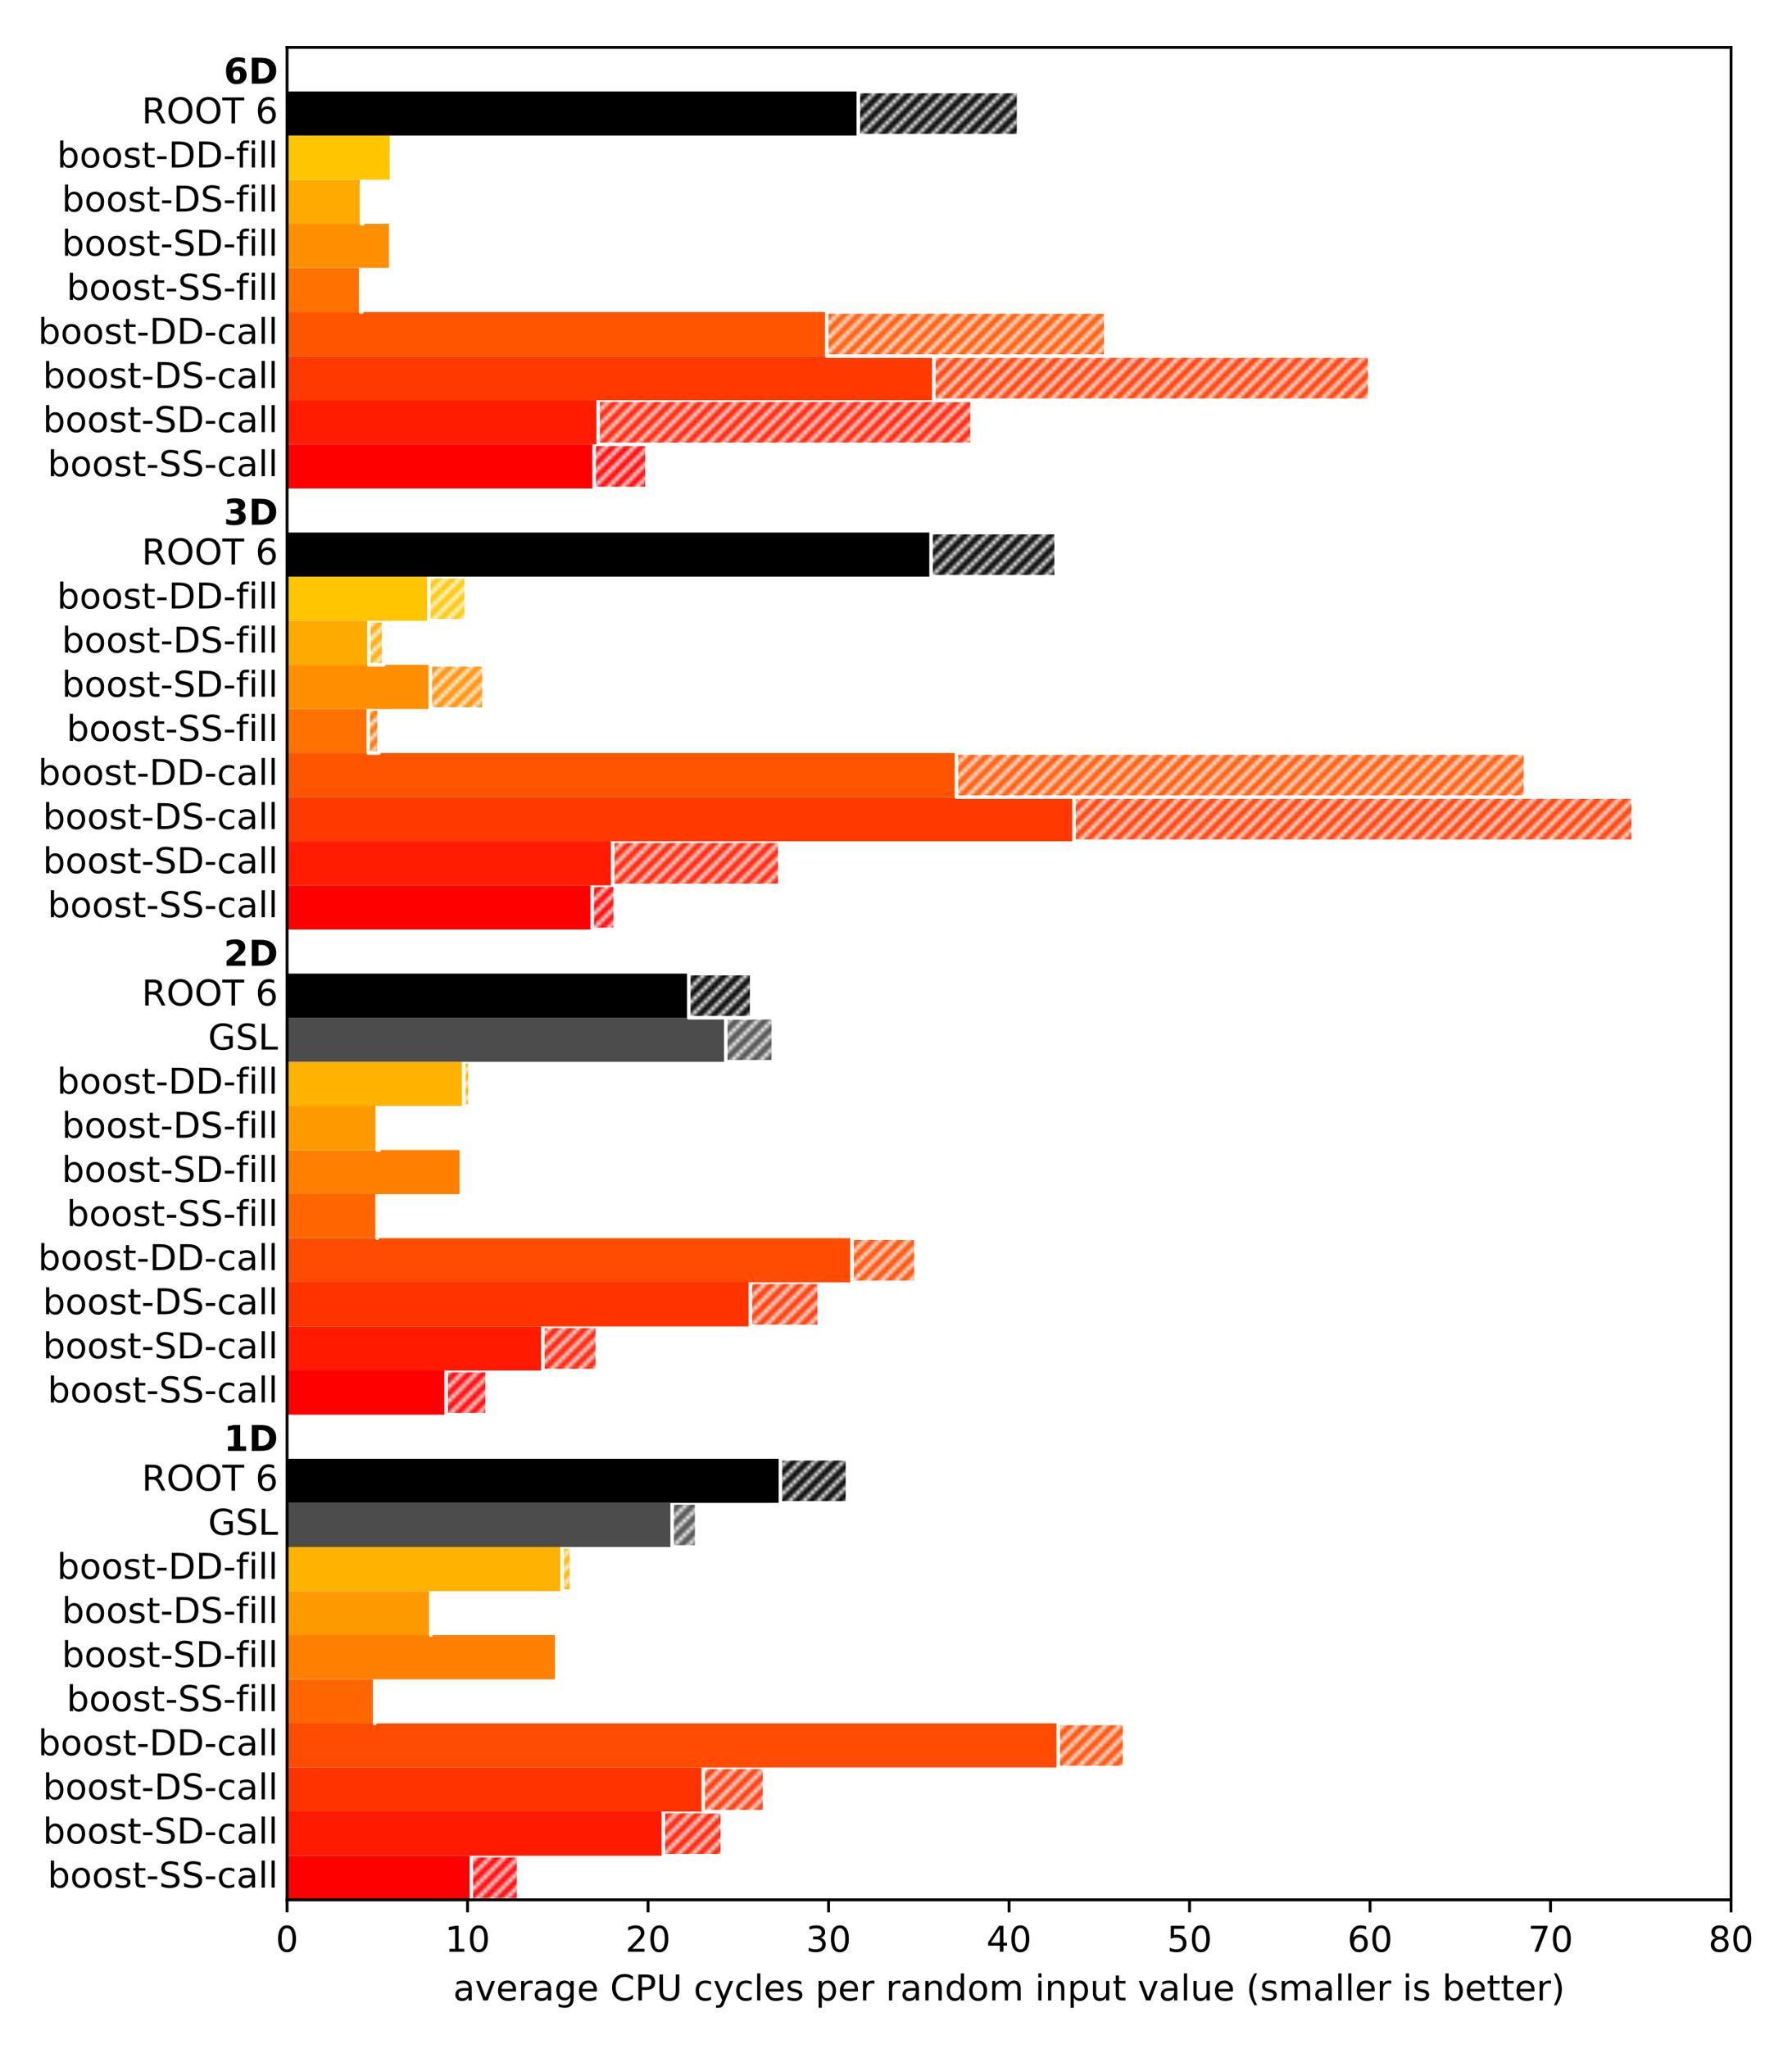 <?xml version="1.0" encoding="utf-8" standalone="no"?>
<!DOCTYPE svg PUBLIC "-//W3C//DTD SVG 1.1//EN"
  "http://www.w3.org/Graphics/SVG/1.1/DTD/svg11.dtd">
<!-- Created with matplotlib (https://matplotlib.org/) -->
<svg height="576pt" version="1.1" viewBox="0 0 504 576" width="504pt" xmlns="http://www.w3.org/2000/svg" xmlns:xlink="http://www.w3.org/1999/xlink">
 <defs>
  <style type="text/css">
*{stroke-linecap:butt;stroke-linejoin:round;}
  </style>
 </defs>
 <g id="figure_1">
  <g id="patch_1">
   <path d="M 0 576 
L 504 576 
L 504 0 
L 0 0 
z
" style="fill:#ffffff;"/>
  </g>
  <g id="axes_1">
   <g id="patch_2">
    <path d="M 80.741 534.04 
L 486.855 534.04 
L 486.855 13.32 
L 80.741 13.32 
z
" style="fill:#ffffff;"/>
   </g>
   <g id="patch_3">
    <path clip-path="url(#pabc28fcca8)" d="M 80.741 521.642 
L 145.825 521.642 
L 145.825 534.04 
L 80.741 534.04 
z
" style="fill:#ff0000;"/>
   </g>
   <g id="patch_4">
    <path clip-path="url(#pabc28fcca8)" d="M 132.564 521.642 
L 145.825 521.642 
L 145.825 534.04 
L 132.564 534.04 
z
" style="fill:url(#heec0181a81);stroke:#ffffff;stroke-linejoin:miter;"/>
   </g>
   <g id="patch_5">
    <path clip-path="url(#pabc28fcca8)" d="M 80.741 509.244 
L 203.144 509.244 
L 203.144 521.642 
L 80.741 521.642 
z
" style="fill:#ff1a00;"/>
   </g>
   <g id="patch_6">
    <path clip-path="url(#pabc28fcca8)" d="M 186.556 509.244 
L 203.144 509.244 
L 203.144 521.642 
L 186.556 521.642 
z
" style="fill:url(#heec0181a81);stroke:#ffffff;stroke-linejoin:miter;"/>
   </g>
   <g id="patch_7">
    <path clip-path="url(#pabc28fcca8)" d="M 80.741 496.846 
L 215.013 496.846 
L 215.013 509.244 
L 80.741 509.244 
z
" style="fill:#ff3300;"/>
   </g>
   <g id="patch_8">
    <path clip-path="url(#pabc28fcca8)" d="M 197.789 496.846 
L 215.013 496.846 
L 215.013 509.244 
L 197.789 509.244 
z
" style="fill:url(#heec0181a81);stroke:#ffffff;stroke-linejoin:miter;"/>
   </g>
   <g id="patch_9">
    <path clip-path="url(#pabc28fcca8)" d="M 80.741 484.448 
L 316.282 484.448 
L 316.282 496.846 
L 80.741 496.846 
z
" style="fill:#ff4c00;"/>
   </g>
   <g id="patch_10">
    <path clip-path="url(#pabc28fcca8)" d="M 297.637 484.448 
L 316.282 484.448 
L 316.282 496.846 
L 297.637 496.846 
z
" style="fill:url(#heec0181a81);stroke:#ffffff;stroke-linejoin:miter;"/>
   </g>
   <g id="patch_11">
    <path clip-path="url(#pabc28fcca8)" d="M 80.741 472.05 
L 105.443 472.05 
L 105.443 484.448 
L 80.741 484.448 
z
" style="fill:#ff6600;"/>
   </g>
   <g id="patch_12">
    <path clip-path="url(#pabc28fcca8)" d="M 105.361 472.05 
L 105.443 472.05 
L 105.443 484.448 
L 105.361 484.448 
z
" style="fill:url(#heec0181a81);stroke:#ffffff;stroke-linejoin:miter;"/>
   </g>
   <g id="patch_13">
    <path clip-path="url(#pabc28fcca8)" d="M 80.741 459.651 
L 156.653 459.651 
L 156.653 472.05 
L 80.741 472.05 
z
" style="fill:#ff8000;"/>
   </g>
   <g id="patch_14">
    <path clip-path="url(#pabc28fcca8)" d="M 156.561 459.651 
L 156.653 459.651 
L 156.653 472.05 
L 156.561 472.05 
z
" style="fill:url(#heec0181a81);stroke:#ffffff;stroke-linejoin:miter;"/>
   </g>
   <g id="patch_15">
    <path clip-path="url(#pabc28fcca8)" d="M 80.741 447.253 
L 121.198 447.253 
L 121.198 459.651 
L 80.741 459.651 
z
" style="fill:#ff9900;"/>
   </g>
   <g id="patch_16">
    <path clip-path="url(#pabc28fcca8)" d="M 121.156 447.253 
L 121.198 447.253 
L 121.198 459.651 
L 121.156 459.651 
z
" style="fill:url(#heec0181a81);stroke:#ffffff;stroke-linejoin:miter;"/>
   </g>
   <g id="patch_17">
    <path clip-path="url(#pabc28fcca8)" d="M 80.741 434.855 
L 160.721 434.855 
L 160.721 447.253 
L 80.741 447.253 
z
" style="fill:#ffb200;"/>
   </g>
   <g id="patch_18">
    <path clip-path="url(#pabc28fcca8)" d="M 158.09 434.855 
L 160.721 434.855 
L 160.721 447.253 
L 158.09 447.253 
z
" style="fill:url(#heec0181a81);stroke:#ffffff;stroke-linejoin:miter;"/>
   </g>
   <g id="patch_19">
    <path clip-path="url(#pabc28fcca8)" d="M 80.741 422.457 
L 195.934 422.457 
L 195.934 434.855 
L 80.741 434.855 
z
" style="fill:#4c4c4c;"/>
   </g>
   <g id="patch_20">
    <path clip-path="url(#pabc28fcca8)" d="M 189.046 422.457 
L 195.934 422.457 
L 195.934 434.855 
L 189.046 434.855 
z
" style="fill:url(#heec0181a81);stroke:#ffffff;stroke-linejoin:miter;"/>
   </g>
   <g id="patch_21">
    <path clip-path="url(#pabc28fcca8)" d="M 80.741 410.059 
L 238.348 410.059 
L 238.348 422.457 
L 80.741 422.457 
z
"/>
   </g>
   <g id="patch_22">
    <path clip-path="url(#pabc28fcca8)" d="M 219.495 410.059 
L 238.348 410.059 
L 238.348 422.457 
L 219.495 422.457 
z
" style="fill:url(#heec0181a81);stroke:#ffffff;stroke-linejoin:miter;"/>
   </g>
   <g id="patch_23">
    <path clip-path="url(#pabc28fcca8)" d="M 80.741 385.263 
L 137.022 385.263 
L 137.022 397.661 
L 80.741 397.661 
z
" style="fill:#ff0000;"/>
   </g>
   <g id="patch_24">
    <path clip-path="url(#pabc28fcca8)" d="M 125.492 385.263 
L 137.022 385.263 
L 137.022 397.661 
L 125.492 397.661 
z
" style="fill:url(#heec0181a81);stroke:#ffffff;stroke-linejoin:miter;"/>
   </g>
   <g id="patch_25">
    <path clip-path="url(#pabc28fcca8)" d="M 80.741 372.865 
L 167.985 372.865 
L 167.985 385.263 
L 80.741 385.263 
z
" style="fill:#ff1a00;"/>
   </g>
   <g id="patch_26">
    <path clip-path="url(#pabc28fcca8)" d="M 152.668 372.865 
L 167.985 372.865 
L 167.985 385.263 
L 152.668 385.263 
z
" style="fill:url(#heec0181a81);stroke:#ffffff;stroke-linejoin:miter;"/>
   </g>
   <g id="patch_27">
    <path clip-path="url(#pabc28fcca8)" d="M 80.741 360.467 
L 230.403 360.467 
L 230.403 372.865 
L 80.741 372.865 
z
" style="fill:#ff3300;"/>
   </g>
   <g id="patch_28">
    <path clip-path="url(#pabc28fcca8)" d="M 211.041 360.467 
L 230.403 360.467 
L 230.403 372.865 
L 211.041 372.865 
z
" style="fill:url(#heec0181a81);stroke:#ffffff;stroke-linejoin:miter;"/>
   </g>
   <g id="patch_29">
    <path clip-path="url(#pabc28fcca8)" d="M 80.741 348.069 
L 257.605 348.069 
L 257.605 360.467 
L 80.741 360.467 
z
" style="fill:#ff4c00;"/>
   </g>
   <g id="patch_30">
    <path clip-path="url(#pabc28fcca8)" d="M 239.627 348.069 
L 257.605 348.069 
L 257.605 360.467 
L 239.627 360.467 
z
" style="fill:url(#heec0181a81);stroke:#ffffff;stroke-linejoin:miter;"/>
   </g>
   <g id="patch_31">
    <path clip-path="url(#pabc28fcca8)" d="M 80.741 335.67 
L 106.108 335.67 
L 106.108 348.069 
L 80.741 348.069 
z
" style="fill:#ff6600;"/>
   </g>
   <g id="patch_32">
    <path clip-path="url(#pabc28fcca8)" d="M 106.067 335.67 
L 106.108 335.67 
L 106.108 348.069 
L 106.067 348.069 
z
" style="fill:url(#heec0181a81);stroke:#ffffff;stroke-linejoin:miter;"/>
   </g>
   <g id="patch_33">
    <path clip-path="url(#pabc28fcca8)" d="M 80.741 323.272 
L 130.023 323.272 
L 130.023 335.67 
L 80.741 335.67 
z
" style="fill:#ff8000;"/>
   </g>
   <g id="patch_34">
    <path clip-path="url(#pabc28fcca8)" d="M 129.738 323.272 
L 130.023 323.272 
L 130.023 335.67 
L 129.738 335.67 
z
" style="fill:url(#heec0181a81);stroke:#ffffff;stroke-linejoin:miter;"/>
   </g>
   <g id="patch_35">
    <path clip-path="url(#pabc28fcca8)" d="M 80.741 310.874 
L 106.639 310.874 
L 106.639 323.272 
L 80.741 323.272 
z
" style="fill:#ff9900;"/>
   </g>
   <g id="patch_36">
    <path clip-path="url(#pabc28fcca8)" d="M 106.096 310.874 
L 106.639 310.874 
L 106.639 323.272 
L 106.096 323.272 
z
" style="fill:url(#heec0181a81);stroke:#ffffff;stroke-linejoin:miter;"/>
   </g>
   <g id="patch_37">
    <path clip-path="url(#pabc28fcca8)" d="M 80.741 298.476 
L 132.182 298.476 
L 132.182 310.874 
L 80.741 310.874 
z
" style="fill:#ffb200;"/>
   </g>
   <g id="patch_38">
    <path clip-path="url(#pabc28fcca8)" d="M 130.406 298.476 
L 132.182 298.476 
L 132.182 310.874 
L 130.406 310.874 
z
" style="fill:url(#heec0181a81);stroke:#ffffff;stroke-linejoin:miter;"/>
   </g>
   <g id="patch_39">
    <path clip-path="url(#pabc28fcca8)" d="M 80.741 286.078 
L 217.498 286.078 
L 217.498 298.476 
L 80.741 298.476 
z
" style="fill:#4c4c4c;"/>
   </g>
   <g id="patch_40">
    <path clip-path="url(#pabc28fcca8)" d="M 204.12 286.078 
L 217.498 286.078 
L 217.498 298.476 
L 204.12 298.476 
z
" style="fill:url(#heec0181a81);stroke:#ffffff;stroke-linejoin:miter;"/>
   </g>
   <g id="patch_41">
    <path clip-path="url(#pabc28fcca8)" d="M 80.741 273.68 
L 211.416 273.68 
L 211.416 286.078 
L 80.741 286.078 
z
"/>
   </g>
   <g id="patch_42">
    <path clip-path="url(#pabc28fcca8)" d="M 193.724 273.68 
L 211.416 273.68 
L 211.416 286.078 
L 193.724 286.078 
z
" style="fill:url(#heec0181a81);stroke:#ffffff;stroke-linejoin:miter;"/>
   </g>
   <g id="patch_43">
    <path clip-path="url(#pabc28fcca8)" d="M 80.741 248.884 
L 173.015 248.884 
L 173.015 261.282 
L 80.741 261.282 
z
" style="fill:#ff0000;"/>
   </g>
   <g id="patch_44">
    <path clip-path="url(#pabc28fcca8)" d="M 166.556 248.884 
L 173.015 248.884 
L 173.015 261.282 
L 166.556 261.282 
z
" style="fill:url(#heec0181a81);stroke:#ffffff;stroke-linejoin:miter;"/>
   </g>
   <g id="patch_45">
    <path clip-path="url(#pabc28fcca8)" d="M 80.741 236.486 
L 219.297 236.486 
L 219.297 248.884 
L 80.741 248.884 
z
" style="fill:#ff1c00;"/>
   </g>
   <g id="patch_46">
    <path clip-path="url(#pabc28fcca8)" d="M 172.322 236.486 
L 219.297 236.486 
L 219.297 248.884 
L 172.322 248.884 
z
" style="fill:url(#heec0181a81);stroke:#ffffff;stroke-linejoin:miter;"/>
   </g>
   <g id="patch_47">
    <path clip-path="url(#pabc28fcca8)" d="M 80.741 224.088 
L 459.324 224.088 
L 459.324 236.486 
L 80.741 236.486 
z
" style="fill:#ff3900;"/>
   </g>
   <g id="patch_48">
    <path clip-path="url(#pabc28fcca8)" d="M 302.067 224.088 
L 459.324 224.088 
L 459.324 236.486 
L 302.067 236.486 
z
" style="fill:url(#heec0181a81);stroke:#ffffff;stroke-linejoin:miter;"/>
   </g>
   <g id="patch_49">
    <path clip-path="url(#pabc28fcca8)" d="M 80.741 211.69 
L 429.027 211.69 
L 429.027 224.088 
L 80.741 224.088 
z
" style="fill:#ff5500;"/>
   </g>
   <g id="patch_50">
    <path clip-path="url(#pabc28fcca8)" d="M 268.996 211.69 
L 429.027 211.69 
L 429.027 224.088 
L 268.996 224.088 
z
" style="fill:url(#heec0181a81);stroke:#ffffff;stroke-linejoin:miter;"/>
   </g>
   <g id="patch_51">
    <path clip-path="url(#pabc28fcca8)" d="M 80.741 199.291 
L 106.618 199.291 
L 106.618 211.69 
L 80.741 211.69 
z
" style="fill:#ff7100;"/>
   </g>
   <g id="patch_52">
    <path clip-path="url(#pabc28fcca8)" d="M 103.567 199.291 
L 106.618 199.291 
L 106.618 211.69 
L 103.567 211.69 
z
" style="fill:url(#heec0181a81);stroke:#ffffff;stroke-linejoin:miter;"/>
   </g>
   <g id="patch_53">
    <path clip-path="url(#pabc28fcca8)" d="M 80.741 186.893 
L 136.107 186.893 
L 136.107 199.291 
L 80.741 199.291 
z
" style="fill:#ff8e00;"/>
   </g>
   <g id="patch_54">
    <path clip-path="url(#pabc28fcca8)" d="M 121.008 186.893 
L 136.107 186.893 
L 136.107 199.291 
L 121.008 199.291 
z
" style="fill:url(#heec0181a81);stroke:#ffffff;stroke-linejoin:miter;"/>
   </g>
   <g id="patch_55">
    <path clip-path="url(#pabc28fcca8)" d="M 80.741 174.495 
L 107.895 174.495 
L 107.895 186.893 
L 80.741 186.893 
z
" style="fill:#ffaa00;"/>
   </g>
   <g id="patch_56">
    <path clip-path="url(#pabc28fcca8)" d="M 103.772 174.495 
L 107.895 174.495 
L 107.895 186.893 
L 103.772 186.893 
z
" style="fill:url(#heec0181a81);stroke:#ffffff;stroke-linejoin:miter;"/>
   </g>
   <g id="patch_57">
    <path clip-path="url(#pabc28fcca8)" d="M 80.741 162.097 
L 131.086 162.097 
L 131.086 174.495 
L 80.741 174.495 
z
" style="fill:#ffc600;"/>
   </g>
   <g id="patch_58">
    <path clip-path="url(#pabc28fcca8)" d="M 120.627 162.097 
L 131.086 162.097 
L 131.086 174.495 
L 120.627 174.495 
z
" style="fill:url(#heec0181a81);stroke:#ffffff;stroke-linejoin:miter;"/>
   </g>
   <g id="patch_59">
    <path clip-path="url(#pabc28fcca8)" d="M 80.741 149.699 
L 297.027 149.699 
L 297.027 162.097 
L 80.741 162.097 
z
"/>
   </g>
   <g id="patch_60">
    <path clip-path="url(#pabc28fcca8)" d="M 261.864 149.699 
L 297.027 149.699 
L 297.027 162.097 
L 261.864 162.097 
z
" style="fill:url(#heec0181a81);stroke:#ffffff;stroke-linejoin:miter;"/>
   </g>
   <g id="patch_61">
    <path clip-path="url(#pabc28fcca8)" d="M 80.741 124.903 
L 181.962 124.903 
L 181.962 137.301 
L 80.741 137.301 
z
" style="fill:#ff0000;"/>
   </g>
   <g id="patch_62">
    <path clip-path="url(#pabc28fcca8)" d="M 167.101 124.903 
L 181.962 124.903 
L 181.962 137.301 
L 167.101 137.301 
z
" style="fill:url(#heec0181a81);stroke:#ffffff;stroke-linejoin:miter;"/>
   </g>
   <g id="patch_63">
    <path clip-path="url(#pabc28fcca8)" d="M 80.741 112.505 
L 273.407 112.505 
L 273.407 124.903 
L 80.741 124.903 
z
" style="fill:#ff1c00;"/>
   </g>
   <g id="patch_64">
    <path clip-path="url(#pabc28fcca8)" d="M 168.232 112.505 
L 273.407 112.505 
L 273.407 124.903 
L 168.232 124.903 
z
" style="fill:url(#heec0181a81);stroke:#ffffff;stroke-linejoin:miter;"/>
   </g>
   <g id="patch_65">
    <path clip-path="url(#pabc28fcca8)" d="M 80.741 100.107 
L 385.18 100.107 
L 385.18 112.505 
L 80.741 112.505 
z
" style="fill:#ff3900;"/>
   </g>
   <g id="patch_66">
    <path clip-path="url(#pabc28fcca8)" d="M 262.643 100.107 
L 385.18 100.107 
L 385.18 112.505 
L 262.643 112.505 
z
" style="fill:url(#heec0181a81);stroke:#ffffff;stroke-linejoin:miter;"/>
   </g>
   <g id="patch_67">
    <path clip-path="url(#pabc28fcca8)" d="M 80.741 87.709 
L 310.965 87.709 
L 310.965 100.107 
L 80.741 100.107 
z
" style="fill:#ff5500;"/>
   </g>
   <g id="patch_68">
    <path clip-path="url(#pabc28fcca8)" d="M 232.519 87.709 
L 310.965 87.709 
L 310.965 100.107 
L 232.519 100.107 
z
" style="fill:url(#heec0181a81);stroke:#ffffff;stroke-linejoin:miter;"/>
   </g>
   <g id="patch_69">
    <path clip-path="url(#pabc28fcca8)" d="M 80.741 75.31 
L 101.845 75.31 
L 101.845 87.709 
L 80.741 87.709 
z
" style="fill:#ff7100;"/>
   </g>
   <g id="patch_70">
    <path clip-path="url(#pabc28fcca8)" d="M 101.447 75.31 
L 101.845 75.31 
L 101.845 87.709 
L 101.447 87.709 
z
" style="fill:url(#heec0181a81);stroke:#ffffff;stroke-linejoin:miter;"/>
   </g>
   <g id="patch_71">
    <path clip-path="url(#pabc28fcca8)" d="M 80.741 62.912 
L 110.222 62.912 
L 110.222 75.31 
L 80.741 75.31 
z
" style="fill:#ff8e00;"/>
   </g>
   <g id="patch_72">
    <path clip-path="url(#pabc28fcca8)" d="M 109.883 62.912 
L 110.222 62.912 
L 110.222 75.31 
L 109.883 75.31 
z
" style="fill:url(#heec0181a81);stroke:#ffffff;stroke-linejoin:miter;"/>
   </g>
   <g id="patch_73">
    <path clip-path="url(#pabc28fcca8)" d="M 80.741 50.514 
L 102.037 50.514 
L 102.037 62.912 
L 80.741 62.912 
z
" style="fill:#ffaa00;"/>
   </g>
   <g id="patch_74">
    <path clip-path="url(#pabc28fcca8)" d="M 101.67 50.514 
L 102.037 50.514 
L 102.037 62.912 
L 101.67 62.912 
z
" style="fill:url(#heec0181a81);stroke:#ffffff;stroke-linejoin:miter;"/>
   </g>
   <g id="patch_75">
    <path clip-path="url(#pabc28fcca8)" d="M 80.741 38.116 
L 110.397 38.116 
L 110.397 50.514 
L 80.741 50.514 
z
" style="fill:#ffc600;"/>
   </g>
   <g id="patch_76">
    <path clip-path="url(#pabc28fcca8)" d="M 110.107 38.116 
L 110.397 38.116 
L 110.397 50.514 
L 110.107 50.514 
z
" style="fill:url(#heec0181a81);stroke:#ffffff;stroke-linejoin:miter;"/>
   </g>
   <g id="patch_77">
    <path clip-path="url(#pabc28fcca8)" d="M 80.741 25.718 
L 286.482 25.718 
L 286.482 38.116 
L 80.741 38.116 
z
"/>
   </g>
   <g id="patch_78">
    <path clip-path="url(#pabc28fcca8)" d="M 241.4 25.718 
L 286.482 25.718 
L 286.482 38.116 
L 241.4 38.116 
z
" style="fill:url(#heec0181a81);stroke:#ffffff;stroke-linejoin:miter;"/>
   </g>
   <g id="matplotlib.axis_1">
    <g id="xtick_1">
     <g id="line2d_1">
      <defs>
       <path d="M 0 0 
L 0 3.5 
" id="m929afb3b98" style="stroke:#000000;stroke-width:0.8;"/>
      </defs>
      <g>
       <use style="stroke:#000000;stroke-width:0.8;" x="80.741" xlink:href="#m929afb3b98" y="534.04"/>
      </g>
     </g>
     <g id="text_1">
      <!-- 0 -->
      <defs>
       <path d="M 31.781 66.406 
Q 24.172 66.406 20.328 58.906 
Q 16.5 51.422 16.5 36.375 
Q 16.5 21.391 20.328 13.891 
Q 24.172 6.391 31.781 6.391 
Q 39.453 6.391 43.281 13.891 
Q 47.125 21.391 47.125 36.375 
Q 47.125 51.422 43.281 58.906 
Q 39.453 66.406 31.781 66.406 
z
M 31.781 74.219 
Q 44.047 74.219 50.516 64.516 
Q 56.984 54.828 56.984 36.375 
Q 56.984 17.969 50.516 8.266 
Q 44.047 -1.422 31.781 -1.422 
Q 19.531 -1.422 13.062 8.266 
Q 6.594 17.969 6.594 36.375 
Q 6.594 54.828 13.062 64.516 
Q 19.531 74.219 31.781 74.219 
z
" id="DejaVuSans-48"/>
      </defs>
      <g transform="translate(77.56 548.638)scale(0.1 -0.1)">
       <use xlink:href="#DejaVuSans-48"/>
      </g>
     </g>
    </g>
    <g id="xtick_2">
     <g id="line2d_2">
      <g>
       <use style="stroke:#000000;stroke-width:0.8;" x="131.505" xlink:href="#m929afb3b98" y="534.04"/>
      </g>
     </g>
     <g id="text_2">
      <!-- 10 -->
      <defs>
       <path d="M 12.406 8.297 
L 28.516 8.297 
L 28.516 63.922 
L 10.984 60.406 
L 10.984 69.391 
L 28.422 72.906 
L 38.281 72.906 
L 38.281 8.297 
L 54.391 8.297 
L 54.391 0 
L 12.406 0 
z
" id="DejaVuSans-49"/>
      </defs>
      <g transform="translate(125.143 548.638)scale(0.1 -0.1)">
       <use xlink:href="#DejaVuSans-49"/>
       <use x="63.623" xlink:href="#DejaVuSans-48"/>
      </g>
     </g>
    </g>
    <g id="xtick_3">
     <g id="line2d_3">
      <g>
       <use style="stroke:#000000;stroke-width:0.8;" x="182.27" xlink:href="#m929afb3b98" y="534.04"/>
      </g>
     </g>
     <g id="text_3">
      <!-- 20 -->
      <defs>
       <path d="M 19.188 8.297 
L 53.609 8.297 
L 53.609 0 
L 7.328 0 
L 7.328 8.297 
Q 12.938 14.109 22.625 23.891 
Q 32.328 33.688 34.812 36.531 
Q 39.547 41.844 41.422 45.531 
Q 43.312 49.219 43.312 52.781 
Q 43.312 58.594 39.234 62.25 
Q 35.156 65.922 28.609 65.922 
Q 23.969 65.922 18.812 64.312 
Q 13.672 62.703 7.812 59.422 
L 7.812 69.391 
Q 13.766 71.781 18.938 73 
Q 24.125 74.219 28.422 74.219 
Q 39.75 74.219 46.484 68.547 
Q 53.219 62.891 53.219 53.422 
Q 53.219 48.922 51.531 44.891 
Q 49.859 40.875 45.406 35.406 
Q 44.188 33.984 37.641 27.219 
Q 31.109 20.453 19.188 8.297 
z
" id="DejaVuSans-50"/>
      </defs>
      <g transform="translate(175.907 548.638)scale(0.1 -0.1)">
       <use xlink:href="#DejaVuSans-50"/>
       <use x="63.623" xlink:href="#DejaVuSans-48"/>
      </g>
     </g>
    </g>
    <g id="xtick_4">
     <g id="line2d_4">
      <g>
       <use style="stroke:#000000;stroke-width:0.8;" x="233.034" xlink:href="#m929afb3b98" y="534.04"/>
      </g>
     </g>
     <g id="text_4">
      <!-- 30 -->
      <defs>
       <path d="M 40.578 39.312 
Q 47.656 37.797 51.625 33 
Q 55.609 28.219 55.609 21.188 
Q 55.609 10.406 48.188 4.484 
Q 40.766 -1.422 27.094 -1.422 
Q 22.516 -1.422 17.656 -0.516 
Q 12.797 0.391 7.625 2.203 
L 7.625 11.719 
Q 11.719 9.328 16.594 8.109 
Q 21.484 6.891 26.812 6.891 
Q 36.078 6.891 40.938 10.547 
Q 45.797 14.203 45.797 21.188 
Q 45.797 27.641 41.281 31.266 
Q 36.766 34.906 28.719 34.906 
L 20.219 34.906 
L 20.219 43.016 
L 29.109 43.016 
Q 36.375 43.016 40.234 45.922 
Q 44.094 48.828 44.094 54.297 
Q 44.094 59.906 40.109 62.906 
Q 36.141 65.922 28.719 65.922 
Q 24.656 65.922 20.016 65.031 
Q 15.375 64.156 9.812 62.312 
L 9.812 71.094 
Q 15.438 72.656 20.344 73.438 
Q 25.25 74.219 29.594 74.219 
Q 40.828 74.219 47.359 69.109 
Q 53.906 64.016 53.906 55.328 
Q 53.906 49.266 50.438 45.094 
Q 46.969 40.922 40.578 39.312 
z
" id="DejaVuSans-51"/>
      </defs>
      <g transform="translate(226.671 548.638)scale(0.1 -0.1)">
       <use xlink:href="#DejaVuSans-51"/>
       <use x="63.623" xlink:href="#DejaVuSans-48"/>
      </g>
     </g>
    </g>
    <g id="xtick_5">
     <g id="line2d_5">
      <g>
       <use style="stroke:#000000;stroke-width:0.8;" x="283.798" xlink:href="#m929afb3b98" y="534.04"/>
      </g>
     </g>
     <g id="text_5">
      <!-- 40 -->
      <defs>
       <path d="M 37.797 64.312 
L 12.891 25.391 
L 37.797 25.391 
z
M 35.203 72.906 
L 47.609 72.906 
L 47.609 25.391 
L 58.016 25.391 
L 58.016 17.188 
L 47.609 17.188 
L 47.609 0 
L 37.797 0 
L 37.797 17.188 
L 4.891 17.188 
L 4.891 26.703 
z
" id="DejaVuSans-52"/>
      </defs>
      <g transform="translate(277.436 548.638)scale(0.1 -0.1)">
       <use xlink:href="#DejaVuSans-52"/>
       <use x="63.623" xlink:href="#DejaVuSans-48"/>
      </g>
     </g>
    </g>
    <g id="xtick_6">
     <g id="line2d_6">
      <g>
       <use style="stroke:#000000;stroke-width:0.8;" x="334.562" xlink:href="#m929afb3b98" y="534.04"/>
      </g>
     </g>
     <g id="text_6">
      <!-- 50 -->
      <defs>
       <path d="M 10.797 72.906 
L 49.516 72.906 
L 49.516 64.594 
L 19.828 64.594 
L 19.828 46.734 
Q 21.969 47.469 24.109 47.828 
Q 26.266 48.188 28.422 48.188 
Q 40.625 48.188 47.75 41.5 
Q 54.891 34.812 54.891 23.391 
Q 54.891 11.625 47.562 5.094 
Q 40.234 -1.422 26.906 -1.422 
Q 22.312 -1.422 17.547 -0.641 
Q 12.797 0.141 7.719 1.703 
L 7.719 11.625 
Q 12.109 9.234 16.797 8.062 
Q 21.484 6.891 26.703 6.891 
Q 35.156 6.891 40.078 11.328 
Q 45.016 15.766 45.016 23.391 
Q 45.016 31 40.078 35.438 
Q 35.156 39.891 26.703 39.891 
Q 22.75 39.891 18.812 39.016 
Q 14.891 38.141 10.797 36.281 
z
" id="DejaVuSans-53"/>
      </defs>
      <g transform="translate(328.2 548.638)scale(0.1 -0.1)">
       <use xlink:href="#DejaVuSans-53"/>
       <use x="63.623" xlink:href="#DejaVuSans-48"/>
      </g>
     </g>
    </g>
    <g id="xtick_7">
     <g id="line2d_7">
      <g>
       <use style="stroke:#000000;stroke-width:0.8;" x="385.327" xlink:href="#m929afb3b98" y="534.04"/>
      </g>
     </g>
     <g id="text_7">
      <!-- 60 -->
      <defs>
       <path d="M 33.016 40.375 
Q 26.375 40.375 22.484 35.828 
Q 18.609 31.297 18.609 23.391 
Q 18.609 15.531 22.484 10.953 
Q 26.375 6.391 33.016 6.391 
Q 39.656 6.391 43.531 10.953 
Q 47.406 15.531 47.406 23.391 
Q 47.406 31.297 43.531 35.828 
Q 39.656 40.375 33.016 40.375 
z
M 52.594 71.297 
L 52.594 62.312 
Q 48.875 64.062 45.094 64.984 
Q 41.312 65.922 37.594 65.922 
Q 27.828 65.922 22.672 59.328 
Q 17.531 52.734 16.797 39.406 
Q 19.672 43.656 24.016 45.922 
Q 28.375 48.188 33.594 48.188 
Q 44.578 48.188 50.953 41.516 
Q 57.328 34.859 57.328 23.391 
Q 57.328 12.156 50.688 5.359 
Q 44.047 -1.422 33.016 -1.422 
Q 20.359 -1.422 13.672 8.266 
Q 6.984 17.969 6.984 36.375 
Q 6.984 53.656 15.188 63.938 
Q 23.391 74.219 37.203 74.219 
Q 40.922 74.219 44.703 73.484 
Q 48.484 72.75 52.594 71.297 
z
" id="DejaVuSans-54"/>
      </defs>
      <g transform="translate(378.964 548.638)scale(0.1 -0.1)">
       <use xlink:href="#DejaVuSans-54"/>
       <use x="63.623" xlink:href="#DejaVuSans-48"/>
      </g>
     </g>
    </g>
    <g id="xtick_8">
     <g id="line2d_8">
      <g>
       <use style="stroke:#000000;stroke-width:0.8;" x="436.091" xlink:href="#m929afb3b98" y="534.04"/>
      </g>
     </g>
     <g id="text_8">
      <!-- 70 -->
      <defs>
       <path d="M 8.203 72.906 
L 55.078 72.906 
L 55.078 68.703 
L 28.609 0 
L 18.312 0 
L 43.219 64.594 
L 8.203 64.594 
z
" id="DejaVuSans-55"/>
      </defs>
      <g transform="translate(429.728 548.638)scale(0.1 -0.1)">
       <use xlink:href="#DejaVuSans-55"/>
       <use x="63.623" xlink:href="#DejaVuSans-48"/>
      </g>
     </g>
    </g>
    <g id="xtick_9">
     <g id="line2d_9">
      <g>
       <use style="stroke:#000000;stroke-width:0.8;" x="486.855" xlink:href="#m929afb3b98" y="534.04"/>
      </g>
     </g>
     <g id="text_9">
      <!-- 80 -->
      <defs>
       <path d="M 31.781 34.625 
Q 24.75 34.625 20.719 30.859 
Q 16.703 27.094 16.703 20.516 
Q 16.703 13.922 20.719 10.156 
Q 24.75 6.391 31.781 6.391 
Q 38.812 6.391 42.859 10.172 
Q 46.922 13.969 46.922 20.516 
Q 46.922 27.094 42.891 30.859 
Q 38.875 34.625 31.781 34.625 
z
M 21.922 38.812 
Q 15.578 40.375 12.031 44.719 
Q 8.5 49.078 8.5 55.328 
Q 8.5 64.062 14.719 69.141 
Q 20.953 74.219 31.781 74.219 
Q 42.672 74.219 48.875 69.141 
Q 55.078 64.062 55.078 55.328 
Q 55.078 49.078 51.531 44.719 
Q 48 40.375 41.703 38.812 
Q 48.828 37.156 52.797 32.312 
Q 56.781 27.484 56.781 20.516 
Q 56.781 9.906 50.312 4.234 
Q 43.844 -1.422 31.781 -1.422 
Q 19.734 -1.422 13.25 4.234 
Q 6.781 9.906 6.781 20.516 
Q 6.781 27.484 10.781 32.312 
Q 14.797 37.156 21.922 38.812 
z
M 18.312 54.391 
Q 18.312 48.734 21.844 45.562 
Q 25.391 42.391 31.781 42.391 
Q 38.141 42.391 41.719 45.562 
Q 45.312 48.734 45.312 54.391 
Q 45.312 60.062 41.719 63.234 
Q 38.141 66.406 31.781 66.406 
Q 25.391 66.406 21.844 63.234 
Q 18.312 60.062 18.312 54.391 
z
" id="DejaVuSans-56"/>
      </defs>
      <g transform="translate(480.493 548.638)scale(0.1 -0.1)">
       <use xlink:href="#DejaVuSans-56"/>
       <use x="63.623" xlink:href="#DejaVuSans-48"/>
      </g>
     </g>
    </g>
    <g id="text_10">
     <!-- average CPU cycles per random input value (smaller is better) -->
     <defs>
      <path d="M 34.281 27.484 
Q 23.391 27.484 19.188 25 
Q 14.984 22.516 14.984 16.5 
Q 14.984 11.719 18.141 8.906 
Q 21.297 6.109 26.703 6.109 
Q 34.188 6.109 38.703 11.406 
Q 43.219 16.703 43.219 25.484 
L 43.219 27.484 
z
M 52.203 31.203 
L 52.203 0 
L 43.219 0 
L 43.219 8.297 
Q 40.141 3.328 35.547 0.953 
Q 30.953 -1.422 24.312 -1.422 
Q 15.922 -1.422 10.953 3.297 
Q 6 8.016 6 15.922 
Q 6 25.141 12.172 29.828 
Q 18.359 34.516 30.609 34.516 
L 43.219 34.516 
L 43.219 35.406 
Q 43.219 41.609 39.141 45 
Q 35.062 48.391 27.688 48.391 
Q 23 48.391 18.547 47.266 
Q 14.109 46.141 10.016 43.891 
L 10.016 52.203 
Q 14.938 54.109 19.578 55.047 
Q 24.219 56 28.609 56 
Q 40.484 56 46.344 49.844 
Q 52.203 43.703 52.203 31.203 
z
" id="DejaVuSans-97"/>
      <path d="M 2.984 54.688 
L 12.5 54.688 
L 29.594 8.797 
L 46.688 54.688 
L 56.203 54.688 
L 35.688 0 
L 23.484 0 
z
" id="DejaVuSans-118"/>
      <path d="M 56.203 29.594 
L 56.203 25.203 
L 14.891 25.203 
Q 15.484 15.922 20.484 11.062 
Q 25.484 6.203 34.422 6.203 
Q 39.594 6.203 44.453 7.469 
Q 49.312 8.734 54.109 11.281 
L 54.109 2.781 
Q 49.266 0.734 44.188 -0.344 
Q 39.109 -1.422 33.891 -1.422 
Q 20.797 -1.422 13.156 6.188 
Q 5.516 13.812 5.516 26.812 
Q 5.516 40.234 12.766 48.109 
Q 20.016 56 32.328 56 
Q 43.359 56 49.781 48.891 
Q 56.203 41.797 56.203 29.594 
z
M 47.219 32.234 
Q 47.125 39.594 43.094 43.984 
Q 39.062 48.391 32.422 48.391 
Q 24.906 48.391 20.391 44.141 
Q 15.875 39.891 15.188 32.172 
z
" id="DejaVuSans-101"/>
      <path d="M 41.109 46.297 
Q 39.594 47.172 37.812 47.578 
Q 36.031 48 33.891 48 
Q 26.266 48 22.188 43.047 
Q 18.109 38.094 18.109 28.812 
L 18.109 0 
L 9.078 0 
L 9.078 54.688 
L 18.109 54.688 
L 18.109 46.188 
Q 20.953 51.172 25.484 53.578 
Q 30.031 56 36.531 56 
Q 37.453 56 38.578 55.875 
Q 39.703 55.766 41.062 55.516 
z
" id="DejaVuSans-114"/>
      <path d="M 45.406 27.984 
Q 45.406 37.75 41.375 43.109 
Q 37.359 48.484 30.078 48.484 
Q 22.859 48.484 18.828 43.109 
Q 14.797 37.75 14.797 27.984 
Q 14.797 18.266 18.828 12.891 
Q 22.859 7.516 30.078 7.516 
Q 37.359 7.516 41.375 12.891 
Q 45.406 18.266 45.406 27.984 
z
M 54.391 6.781 
Q 54.391 -7.172 48.188 -13.984 
Q 42 -20.797 29.203 -20.797 
Q 24.469 -20.797 20.266 -20.094 
Q 16.062 -19.391 12.109 -17.922 
L 12.109 -9.188 
Q 16.062 -11.328 19.922 -12.344 
Q 23.781 -13.375 27.781 -13.375 
Q 36.625 -13.375 41.016 -8.766 
Q 45.406 -4.156 45.406 5.172 
L 45.406 9.625 
Q 42.625 4.781 38.281 2.391 
Q 33.938 0 27.875 0 
Q 17.828 0 11.672 7.656 
Q 5.516 15.328 5.516 27.984 
Q 5.516 40.672 11.672 48.328 
Q 17.828 56 27.875 56 
Q 33.938 56 38.281 53.609 
Q 42.625 51.219 45.406 46.391 
L 45.406 54.688 
L 54.391 54.688 
z
" id="DejaVuSans-103"/>
      <path id="DejaVuSans-32"/>
      <path d="M 64.406 67.281 
L 64.406 56.891 
Q 59.422 61.531 53.781 63.812 
Q 48.141 66.109 41.797 66.109 
Q 29.297 66.109 22.656 58.469 
Q 16.016 50.828 16.016 36.375 
Q 16.016 21.969 22.656 14.328 
Q 29.297 6.688 41.797 6.688 
Q 48.141 6.688 53.781 8.984 
Q 59.422 11.281 64.406 15.922 
L 64.406 5.609 
Q 59.234 2.094 53.438 0.328 
Q 47.656 -1.422 41.219 -1.422 
Q 24.656 -1.422 15.125 8.703 
Q 5.609 18.844 5.609 36.375 
Q 5.609 53.953 15.125 64.078 
Q 24.656 74.219 41.219 74.219 
Q 47.75 74.219 53.531 72.484 
Q 59.328 70.75 64.406 67.281 
z
" id="DejaVuSans-67"/>
      <path d="M 19.672 64.797 
L 19.672 37.406 
L 32.078 37.406 
Q 38.969 37.406 42.719 40.969 
Q 46.484 44.531 46.484 51.125 
Q 46.484 57.672 42.719 61.234 
Q 38.969 64.797 32.078 64.797 
z
M 9.812 72.906 
L 32.078 72.906 
Q 44.344 72.906 50.609 67.359 
Q 56.891 61.812 56.891 51.125 
Q 56.891 40.328 50.609 34.812 
Q 44.344 29.297 32.078 29.297 
L 19.672 29.297 
L 19.672 0 
L 9.812 0 
z
" id="DejaVuSans-80"/>
      <path d="M 8.688 72.906 
L 18.609 72.906 
L 18.609 28.609 
Q 18.609 16.891 22.844 11.734 
Q 27.094 6.594 36.625 6.594 
Q 46.094 6.594 50.344 11.734 
Q 54.594 16.891 54.594 28.609 
L 54.594 72.906 
L 64.5 72.906 
L 64.5 27.391 
Q 64.5 13.141 57.438 5.859 
Q 50.391 -1.422 36.625 -1.422 
Q 22.797 -1.422 15.734 5.859 
Q 8.688 13.141 8.688 27.391 
z
" id="DejaVuSans-85"/>
      <path d="M 48.781 52.594 
L 48.781 44.188 
Q 44.969 46.297 41.141 47.344 
Q 37.312 48.391 33.406 48.391 
Q 24.656 48.391 19.812 42.844 
Q 14.984 37.312 14.984 27.297 
Q 14.984 17.281 19.812 11.734 
Q 24.656 6.203 33.406 6.203 
Q 37.312 6.203 41.141 7.25 
Q 44.969 8.297 48.781 10.406 
L 48.781 2.094 
Q 45.016 0.344 40.984 -0.531 
Q 36.969 -1.422 32.422 -1.422 
Q 20.062 -1.422 12.781 6.344 
Q 5.516 14.109 5.516 27.297 
Q 5.516 40.672 12.859 48.328 
Q 20.219 56 33.016 56 
Q 37.156 56 41.109 55.141 
Q 45.062 54.297 48.781 52.594 
z
" id="DejaVuSans-99"/>
      <path d="M 32.172 -5.078 
Q 28.375 -14.844 24.75 -17.812 
Q 21.141 -20.797 15.094 -20.797 
L 7.906 -20.797 
L 7.906 -13.281 
L 13.188 -13.281 
Q 16.891 -13.281 18.938 -11.516 
Q 21 -9.766 23.484 -3.219 
L 25.094 0.875 
L 2.984 54.688 
L 12.5 54.688 
L 29.594 11.922 
L 46.688 54.688 
L 56.203 54.688 
z
" id="DejaVuSans-121"/>
      <path d="M 9.422 75.984 
L 18.406 75.984 
L 18.406 0 
L 9.422 0 
z
" id="DejaVuSans-108"/>
      <path d="M 44.281 53.078 
L 44.281 44.578 
Q 40.484 46.531 36.375 47.5 
Q 32.281 48.484 27.875 48.484 
Q 21.188 48.484 17.844 46.438 
Q 14.5 44.391 14.5 40.281 
Q 14.5 37.156 16.891 35.375 
Q 19.281 33.594 26.516 31.984 
L 29.594 31.297 
Q 39.156 29.25 43.188 25.516 
Q 47.219 21.781 47.219 15.094 
Q 47.219 7.469 41.188 3.016 
Q 35.156 -1.422 24.609 -1.422 
Q 20.219 -1.422 15.453 -0.562 
Q 10.688 0.297 5.422 2 
L 5.422 11.281 
Q 10.406 8.688 15.234 7.391 
Q 20.062 6.109 24.812 6.109 
Q 31.156 6.109 34.562 8.281 
Q 37.984 10.453 37.984 14.406 
Q 37.984 18.062 35.516 20.016 
Q 33.062 21.969 24.703 23.781 
L 21.578 24.516 
Q 13.234 26.266 9.516 29.906 
Q 5.812 33.547 5.812 39.891 
Q 5.812 47.609 11.281 51.797 
Q 16.75 56 26.812 56 
Q 31.781 56 36.172 55.266 
Q 40.578 54.547 44.281 53.078 
z
" id="DejaVuSans-115"/>
      <path d="M 18.109 8.203 
L 18.109 -20.797 
L 9.078 -20.797 
L 9.078 54.688 
L 18.109 54.688 
L 18.109 46.391 
Q 20.953 51.266 25.266 53.625 
Q 29.594 56 35.594 56 
Q 45.562 56 51.781 48.094 
Q 58.016 40.188 58.016 27.297 
Q 58.016 14.406 51.781 6.484 
Q 45.562 -1.422 35.594 -1.422 
Q 29.594 -1.422 25.266 0.953 
Q 20.953 3.328 18.109 8.203 
z
M 48.688 27.297 
Q 48.688 37.203 44.609 42.844 
Q 40.531 48.484 33.406 48.484 
Q 26.266 48.484 22.188 42.844 
Q 18.109 37.203 18.109 27.297 
Q 18.109 17.391 22.188 11.75 
Q 26.266 6.109 33.406 6.109 
Q 40.531 6.109 44.609 11.75 
Q 48.688 17.391 48.688 27.297 
z
" id="DejaVuSans-112"/>
      <path d="M 54.891 33.016 
L 54.891 0 
L 45.906 0 
L 45.906 32.719 
Q 45.906 40.484 42.875 44.328 
Q 39.844 48.188 33.797 48.188 
Q 26.516 48.188 22.312 43.547 
Q 18.109 38.922 18.109 30.906 
L 18.109 0 
L 9.078 0 
L 9.078 54.688 
L 18.109 54.688 
L 18.109 46.188 
Q 21.344 51.125 25.703 53.562 
Q 30.078 56 35.797 56 
Q 45.219 56 50.047 50.172 
Q 54.891 44.344 54.891 33.016 
z
" id="DejaVuSans-110"/>
      <path d="M 45.406 46.391 
L 45.406 75.984 
L 54.391 75.984 
L 54.391 0 
L 45.406 0 
L 45.406 8.203 
Q 42.578 3.328 38.25 0.953 
Q 33.938 -1.422 27.875 -1.422 
Q 17.969 -1.422 11.734 6.484 
Q 5.516 14.406 5.516 27.297 
Q 5.516 40.188 11.734 48.094 
Q 17.969 56 27.875 56 
Q 33.938 56 38.25 53.625 
Q 42.578 51.266 45.406 46.391 
z
M 14.797 27.297 
Q 14.797 17.391 18.875 11.75 
Q 22.953 6.109 30.078 6.109 
Q 37.203 6.109 41.297 11.75 
Q 45.406 17.391 45.406 27.297 
Q 45.406 37.203 41.297 42.844 
Q 37.203 48.484 30.078 48.484 
Q 22.953 48.484 18.875 42.844 
Q 14.797 37.203 14.797 27.297 
z
" id="DejaVuSans-100"/>
      <path d="M 30.609 48.391 
Q 23.391 48.391 19.188 42.75 
Q 14.984 37.109 14.984 27.297 
Q 14.984 17.484 19.156 11.844 
Q 23.344 6.203 30.609 6.203 
Q 37.797 6.203 41.984 11.859 
Q 46.188 17.531 46.188 27.297 
Q 46.188 37.016 41.984 42.703 
Q 37.797 48.391 30.609 48.391 
z
M 30.609 56 
Q 42.328 56 49.016 48.375 
Q 55.719 40.766 55.719 27.297 
Q 55.719 13.875 49.016 6.219 
Q 42.328 -1.422 30.609 -1.422 
Q 18.844 -1.422 12.172 6.219 
Q 5.516 13.875 5.516 27.297 
Q 5.516 40.766 12.172 48.375 
Q 18.844 56 30.609 56 
z
" id="DejaVuSans-111"/>
      <path d="M 52 44.188 
Q 55.375 50.25 60.062 53.125 
Q 64.75 56 71.094 56 
Q 79.641 56 84.281 50.016 
Q 88.922 44.047 88.922 33.016 
L 88.922 0 
L 79.891 0 
L 79.891 32.719 
Q 79.891 40.578 77.094 44.375 
Q 74.312 48.188 68.609 48.188 
Q 61.625 48.188 57.562 43.547 
Q 53.516 38.922 53.516 30.906 
L 53.516 0 
L 44.484 0 
L 44.484 32.719 
Q 44.484 40.625 41.703 44.406 
Q 38.922 48.188 33.109 48.188 
Q 26.219 48.188 22.156 43.531 
Q 18.109 38.875 18.109 30.906 
L 18.109 0 
L 9.078 0 
L 9.078 54.688 
L 18.109 54.688 
L 18.109 46.188 
Q 21.188 51.219 25.484 53.609 
Q 29.781 56 35.688 56 
Q 41.656 56 45.828 52.969 
Q 50 49.953 52 44.188 
z
" id="DejaVuSans-109"/>
      <path d="M 9.422 54.688 
L 18.406 54.688 
L 18.406 0 
L 9.422 0 
z
M 9.422 75.984 
L 18.406 75.984 
L 18.406 64.594 
L 9.422 64.594 
z
" id="DejaVuSans-105"/>
      <path d="M 8.5 21.578 
L 8.5 54.688 
L 17.484 54.688 
L 17.484 21.922 
Q 17.484 14.156 20.5 10.266 
Q 23.531 6.391 29.594 6.391 
Q 36.859 6.391 41.078 11.031 
Q 45.312 15.672 45.312 23.688 
L 45.312 54.688 
L 54.297 54.688 
L 54.297 0 
L 45.312 0 
L 45.312 8.406 
Q 42.047 3.422 37.719 1 
Q 33.406 -1.422 27.688 -1.422 
Q 18.266 -1.422 13.375 4.438 
Q 8.5 10.297 8.5 21.578 
z
M 31.109 56 
z
" id="DejaVuSans-117"/>
      <path d="M 18.312 70.219 
L 18.312 54.688 
L 36.812 54.688 
L 36.812 47.703 
L 18.312 47.703 
L 18.312 18.016 
Q 18.312 11.328 20.141 9.422 
Q 21.969 7.516 27.594 7.516 
L 36.812 7.516 
L 36.812 0 
L 27.594 0 
Q 17.188 0 13.234 3.875 
Q 9.281 7.766 9.281 18.016 
L 9.281 47.703 
L 2.688 47.703 
L 2.688 54.688 
L 9.281 54.688 
L 9.281 70.219 
z
" id="DejaVuSans-116"/>
      <path d="M 31 75.875 
Q 24.469 64.656 21.281 53.656 
Q 18.109 42.672 18.109 31.391 
Q 18.109 20.125 21.312 9.062 
Q 24.516 -2 31 -13.188 
L 23.188 -13.188 
Q 15.875 -1.703 12.234 9.375 
Q 8.594 20.453 8.594 31.391 
Q 8.594 42.281 12.203 53.312 
Q 15.828 64.359 23.188 75.875 
z
" id="DejaVuSans-40"/>
      <path d="M 48.688 27.297 
Q 48.688 37.203 44.609 42.844 
Q 40.531 48.484 33.406 48.484 
Q 26.266 48.484 22.188 42.844 
Q 18.109 37.203 18.109 27.297 
Q 18.109 17.391 22.188 11.75 
Q 26.266 6.109 33.406 6.109 
Q 40.531 6.109 44.609 11.75 
Q 48.688 17.391 48.688 27.297 
z
M 18.109 46.391 
Q 20.953 51.266 25.266 53.625 
Q 29.594 56 35.594 56 
Q 45.562 56 51.781 48.094 
Q 58.016 40.188 58.016 27.297 
Q 58.016 14.406 51.781 6.484 
Q 45.562 -1.422 35.594 -1.422 
Q 29.594 -1.422 25.266 0.953 
Q 20.953 3.328 18.109 8.203 
L 18.109 0 
L 9.078 0 
L 9.078 75.984 
L 18.109 75.984 
z
" id="DejaVuSans-98"/>
      <path d="M 8.016 75.875 
L 15.828 75.875 
Q 23.141 64.359 26.781 53.312 
Q 30.422 42.281 30.422 31.391 
Q 30.422 20.453 26.781 9.375 
Q 23.141 -1.703 15.828 -13.188 
L 8.016 -13.188 
Q 14.5 -2 17.703 9.062 
Q 20.906 20.125 20.906 31.391 
Q 20.906 42.672 17.703 53.656 
Q 14.5 64.656 8.016 75.875 
z
" id="DejaVuSans-41"/>
     </defs>
     <g transform="translate(127.468 562.317)scale(0.1 -0.1)">
      <use xlink:href="#DejaVuSans-97"/>
      <use x="61.279" xlink:href="#DejaVuSans-118"/>
      <use x="120.459" xlink:href="#DejaVuSans-101"/>
      <use x="181.982" xlink:href="#DejaVuSans-114"/>
      <use x="223.096" xlink:href="#DejaVuSans-97"/>
      <use x="284.375" xlink:href="#DejaVuSans-103"/>
      <use x="347.852" xlink:href="#DejaVuSans-101"/>
      <use x="409.375" xlink:href="#DejaVuSans-32"/>
      <use x="441.162" xlink:href="#DejaVuSans-67"/>
      <use x="510.986" xlink:href="#DejaVuSans-80"/>
      <use x="571.289" xlink:href="#DejaVuSans-85"/>
      <use x="644.482" xlink:href="#DejaVuSans-32"/>
      <use x="676.27" xlink:href="#DejaVuSans-99"/>
      <use x="731.25" xlink:href="#DejaVuSans-121"/>
      <use x="790.43" xlink:href="#DejaVuSans-99"/>
      <use x="845.41" xlink:href="#DejaVuSans-108"/>
      <use x="873.193" xlink:href="#DejaVuSans-101"/>
      <use x="934.717" xlink:href="#DejaVuSans-115"/>
      <use x="986.816" xlink:href="#DejaVuSans-32"/>
      <use x="1018.604" xlink:href="#DejaVuSans-112"/>
      <use x="1082.08" xlink:href="#DejaVuSans-101"/>
      <use x="1143.604" xlink:href="#DejaVuSans-114"/>
      <use x="1184.717" xlink:href="#DejaVuSans-32"/>
      <use x="1216.504" xlink:href="#DejaVuSans-114"/>
      <use x="1257.617" xlink:href="#DejaVuSans-97"/>
      <use x="1318.896" xlink:href="#DejaVuSans-110"/>
      <use x="1382.275" xlink:href="#DejaVuSans-100"/>
      <use x="1445.752" xlink:href="#DejaVuSans-111"/>
      <use x="1506.934" xlink:href="#DejaVuSans-109"/>
      <use x="1604.346" xlink:href="#DejaVuSans-32"/>
      <use x="1636.133" xlink:href="#DejaVuSans-105"/>
      <use x="1663.916" xlink:href="#DejaVuSans-110"/>
      <use x="1727.295" xlink:href="#DejaVuSans-112"/>
      <use x="1790.771" xlink:href="#DejaVuSans-117"/>
      <use x="1854.15" xlink:href="#DejaVuSans-116"/>
      <use x="1893.359" xlink:href="#DejaVuSans-32"/>
      <use x="1925.146" xlink:href="#DejaVuSans-118"/>
      <use x="1984.326" xlink:href="#DejaVuSans-97"/>
      <use x="2045.605" xlink:href="#DejaVuSans-108"/>
      <use x="2073.389" xlink:href="#DejaVuSans-117"/>
      <use x="2136.768" xlink:href="#DejaVuSans-101"/>
      <use x="2198.291" xlink:href="#DejaVuSans-32"/>
      <use x="2230.078" xlink:href="#DejaVuSans-40"/>
      <use x="2269.092" xlink:href="#DejaVuSans-115"/>
      <use x="2321.191" xlink:href="#DejaVuSans-109"/>
      <use x="2418.604" xlink:href="#DejaVuSans-97"/>
      <use x="2479.883" xlink:href="#DejaVuSans-108"/>
      <use x="2507.666" xlink:href="#DejaVuSans-108"/>
      <use x="2535.449" xlink:href="#DejaVuSans-101"/>
      <use x="2596.973" xlink:href="#DejaVuSans-114"/>
      <use x="2638.086" xlink:href="#DejaVuSans-32"/>
      <use x="2669.873" xlink:href="#DejaVuSans-105"/>
      <use x="2697.656" xlink:href="#DejaVuSans-115"/>
      <use x="2749.756" xlink:href="#DejaVuSans-32"/>
      <use x="2781.543" xlink:href="#DejaVuSans-98"/>
      <use x="2845.02" xlink:href="#DejaVuSans-101"/>
      <use x="2906.543" xlink:href="#DejaVuSans-116"/>
      <use x="2945.752" xlink:href="#DejaVuSans-116"/>
      <use x="2984.961" xlink:href="#DejaVuSans-101"/>
      <use x="3046.484" xlink:href="#DejaVuSans-114"/>
      <use x="3087.598" xlink:href="#DejaVuSans-41"/>
     </g>
    </g>
   </g>
   <g id="matplotlib.axis_2">
    <g id="ytick_1"/>
    <g id="ytick_2"/>
    <g id="ytick_3"/>
    <g id="ytick_4"/>
    <g id="ytick_5"/>
    <g id="ytick_6"/>
    <g id="ytick_7"/>
    <g id="ytick_8"/>
    <g id="ytick_9"/>
   </g>
   <g id="patch_79">
    <path d="M 80.741 534.04 
L 80.741 13.32 
" style="fill:none;stroke:#000000;stroke-linecap:square;stroke-linejoin:miter;stroke-width:0.8;"/>
   </g>
   <g id="patch_80">
    <path d="M 486.855 534.04 
L 486.855 13.32 
" style="fill:none;stroke:#000000;stroke-linecap:square;stroke-linejoin:miter;stroke-width:0.8;"/>
   </g>
   <g id="patch_81">
    <path d="M 80.741 534.04 
L 486.855 534.04 
" style="fill:none;stroke:#000000;stroke-linecap:square;stroke-linejoin:miter;stroke-width:0.8;"/>
   </g>
   <g id="patch_82">
    <path d="M 80.741 13.32 
L 486.855 13.32 
" style="fill:none;stroke:#000000;stroke-linecap:square;stroke-linejoin:miter;stroke-width:0.8;"/>
   </g>
   <g id="text_11">
    <!-- boost-SS-call -->
    <defs>
     <path d="M 4.891 31.391 
L 31.203 31.391 
L 31.203 23.391 
L 4.891 23.391 
z
" id="DejaVuSans-45"/>
     <path d="M 53.516 70.516 
L 53.516 60.891 
Q 47.906 63.578 42.922 64.891 
Q 37.938 66.219 33.297 66.219 
Q 25.25 66.219 20.875 63.094 
Q 16.5 59.969 16.5 54.203 
Q 16.5 49.359 19.406 46.891 
Q 22.312 44.438 30.422 42.922 
L 36.375 41.703 
Q 47.406 39.594 52.656 34.297 
Q 57.906 29 57.906 20.125 
Q 57.906 9.516 50.797 4.047 
Q 43.703 -1.422 29.984 -1.422 
Q 24.812 -1.422 18.969 -0.25 
Q 13.141 0.922 6.891 3.219 
L 6.891 13.375 
Q 12.891 10.016 18.656 8.297 
Q 24.422 6.594 29.984 6.594 
Q 38.422 6.594 43.016 9.906 
Q 47.609 13.234 47.609 19.391 
Q 47.609 24.75 44.312 27.781 
Q 41.016 30.812 33.5 32.328 
L 27.484 33.5 
Q 16.453 35.688 11.516 40.375 
Q 6.594 45.062 6.594 53.422 
Q 6.594 63.094 13.406 68.656 
Q 20.219 74.219 32.172 74.219 
Q 37.312 74.219 42.625 73.281 
Q 47.953 72.359 53.516 70.516 
z
" id="DejaVuSans-83"/>
    </defs>
    <g transform="translate(13.392 530.6)scale(0.1 -0.1)">
     <use xlink:href="#DejaVuSans-98"/>
     <use x="63.477" xlink:href="#DejaVuSans-111"/>
     <use x="124.658" xlink:href="#DejaVuSans-111"/>
     <use x="185.84" xlink:href="#DejaVuSans-115"/>
     <use x="237.939" xlink:href="#DejaVuSans-116"/>
     <use x="277.148" xlink:href="#DejaVuSans-45"/>
     <use x="313.232" xlink:href="#DejaVuSans-83"/>
     <use x="376.709" xlink:href="#DejaVuSans-83"/>
     <use x="440.186" xlink:href="#DejaVuSans-45"/>
     <use x="476.27" xlink:href="#DejaVuSans-99"/>
     <use x="531.25" xlink:href="#DejaVuSans-97"/>
     <use x="592.529" xlink:href="#DejaVuSans-108"/>
     <use x="620.312" xlink:href="#DejaVuSans-108"/>
    </g>
   </g>
   <g id="text_12">
    <!-- boost-SD-call -->
    <defs>
     <path d="M 19.672 64.797 
L 19.672 8.109 
L 31.594 8.109 
Q 46.688 8.109 53.688 14.938 
Q 60.688 21.781 60.688 36.531 
Q 60.688 51.172 53.688 57.984 
Q 46.688 64.797 31.594 64.797 
z
M 9.812 72.906 
L 30.078 72.906 
Q 51.266 72.906 61.172 64.094 
Q 71.094 55.281 71.094 36.531 
Q 71.094 17.672 61.125 8.828 
Q 51.172 0 30.078 0 
L 9.812 0 
z
" id="DejaVuSans-68"/>
    </defs>
    <g transform="translate(12.041 518.202)scale(0.1 -0.1)">
     <use xlink:href="#DejaVuSans-98"/>
     <use x="63.477" xlink:href="#DejaVuSans-111"/>
     <use x="124.658" xlink:href="#DejaVuSans-111"/>
     <use x="185.84" xlink:href="#DejaVuSans-115"/>
     <use x="237.939" xlink:href="#DejaVuSans-116"/>
     <use x="277.148" xlink:href="#DejaVuSans-45"/>
     <use x="313.232" xlink:href="#DejaVuSans-83"/>
     <use x="376.709" xlink:href="#DejaVuSans-68"/>
     <use x="453.711" xlink:href="#DejaVuSans-45"/>
     <use x="489.795" xlink:href="#DejaVuSans-99"/>
     <use x="544.775" xlink:href="#DejaVuSans-97"/>
     <use x="606.055" xlink:href="#DejaVuSans-108"/>
     <use x="633.838" xlink:href="#DejaVuSans-108"/>
    </g>
   </g>
   <g id="text_13">
    <!-- boost-DS-call -->
    <g transform="translate(12.041 505.804)scale(0.1 -0.1)">
     <use xlink:href="#DejaVuSans-98"/>
     <use x="63.477" xlink:href="#DejaVuSans-111"/>
     <use x="124.658" xlink:href="#DejaVuSans-111"/>
     <use x="185.84" xlink:href="#DejaVuSans-115"/>
     <use x="237.939" xlink:href="#DejaVuSans-116"/>
     <use x="277.148" xlink:href="#DejaVuSans-45"/>
     <use x="313.232" xlink:href="#DejaVuSans-68"/>
     <use x="390.234" xlink:href="#DejaVuSans-83"/>
     <use x="453.711" xlink:href="#DejaVuSans-45"/>
     <use x="489.795" xlink:href="#DejaVuSans-99"/>
     <use x="544.775" xlink:href="#DejaVuSans-97"/>
     <use x="606.055" xlink:href="#DejaVuSans-108"/>
     <use x="633.838" xlink:href="#DejaVuSans-108"/>
    </g>
   </g>
   <g id="text_14">
    <!-- boost-DD-call -->
    <g transform="translate(10.689 493.406)scale(0.1 -0.1)">
     <use xlink:href="#DejaVuSans-98"/>
     <use x="63.477" xlink:href="#DejaVuSans-111"/>
     <use x="124.658" xlink:href="#DejaVuSans-111"/>
     <use x="185.84" xlink:href="#DejaVuSans-115"/>
     <use x="237.939" xlink:href="#DejaVuSans-116"/>
     <use x="277.148" xlink:href="#DejaVuSans-45"/>
     <use x="313.232" xlink:href="#DejaVuSans-68"/>
     <use x="390.234" xlink:href="#DejaVuSans-68"/>
     <use x="467.236" xlink:href="#DejaVuSans-45"/>
     <use x="503.32" xlink:href="#DejaVuSans-99"/>
     <use x="558.301" xlink:href="#DejaVuSans-97"/>
     <use x="619.58" xlink:href="#DejaVuSans-108"/>
     <use x="647.363" xlink:href="#DejaVuSans-108"/>
    </g>
   </g>
   <g id="text_15">
    <!-- boost-SS-fill -->
    <defs>
     <path d="M 37.109 75.984 
L 37.109 68.5 
L 28.516 68.5 
Q 23.688 68.5 21.797 66.547 
Q 19.922 64.594 19.922 59.516 
L 19.922 54.688 
L 34.719 54.688 
L 34.719 47.703 
L 19.922 47.703 
L 19.922 0 
L 10.891 0 
L 10.891 47.703 
L 2.297 47.703 
L 2.297 54.688 
L 10.891 54.688 
L 10.891 58.5 
Q 10.891 67.625 15.141 71.797 
Q 19.391 75.984 28.609 75.984 
z
" id="DejaVuSans-102"/>
    </defs>
    <g transform="translate(18.72 481.008)scale(0.1 -0.1)">
     <use xlink:href="#DejaVuSans-98"/>
     <use x="63.477" xlink:href="#DejaVuSans-111"/>
     <use x="124.658" xlink:href="#DejaVuSans-111"/>
     <use x="185.84" xlink:href="#DejaVuSans-115"/>
     <use x="237.939" xlink:href="#DejaVuSans-116"/>
     <use x="277.148" xlink:href="#DejaVuSans-45"/>
     <use x="313.232" xlink:href="#DejaVuSans-83"/>
     <use x="376.709" xlink:href="#DejaVuSans-83"/>
     <use x="440.186" xlink:href="#DejaVuSans-45"/>
     <use x="476.27" xlink:href="#DejaVuSans-102"/>
     <use x="511.475" xlink:href="#DejaVuSans-105"/>
     <use x="539.258" xlink:href="#DejaVuSans-108"/>
     <use x="567.041" xlink:href="#DejaVuSans-108"/>
    </g>
   </g>
   <g id="text_16">
    <!-- boost-SD-fill -->
    <g transform="translate(17.369 468.61)scale(0.1 -0.1)">
     <use xlink:href="#DejaVuSans-98"/>
     <use x="63.477" xlink:href="#DejaVuSans-111"/>
     <use x="124.658" xlink:href="#DejaVuSans-111"/>
     <use x="185.84" xlink:href="#DejaVuSans-115"/>
     <use x="237.939" xlink:href="#DejaVuSans-116"/>
     <use x="277.148" xlink:href="#DejaVuSans-45"/>
     <use x="313.232" xlink:href="#DejaVuSans-83"/>
     <use x="376.709" xlink:href="#DejaVuSans-68"/>
     <use x="453.711" xlink:href="#DejaVuSans-45"/>
     <use x="489.795" xlink:href="#DejaVuSans-102"/>
     <use x="525" xlink:href="#DejaVuSans-105"/>
     <use x="552.783" xlink:href="#DejaVuSans-108"/>
     <use x="580.566" xlink:href="#DejaVuSans-108"/>
    </g>
   </g>
   <g id="text_17">
    <!-- boost-DS-fill -->
    <g transform="translate(17.369 456.212)scale(0.1 -0.1)">
     <use xlink:href="#DejaVuSans-98"/>
     <use x="63.477" xlink:href="#DejaVuSans-111"/>
     <use x="124.658" xlink:href="#DejaVuSans-111"/>
     <use x="185.84" xlink:href="#DejaVuSans-115"/>
     <use x="237.939" xlink:href="#DejaVuSans-116"/>
     <use x="277.148" xlink:href="#DejaVuSans-45"/>
     <use x="313.232" xlink:href="#DejaVuSans-68"/>
     <use x="390.234" xlink:href="#DejaVuSans-83"/>
     <use x="453.711" xlink:href="#DejaVuSans-45"/>
     <use x="489.795" xlink:href="#DejaVuSans-102"/>
     <use x="525" xlink:href="#DejaVuSans-105"/>
     <use x="552.783" xlink:href="#DejaVuSans-108"/>
     <use x="580.566" xlink:href="#DejaVuSans-108"/>
    </g>
   </g>
   <g id="text_18">
    <!-- boost-DD-fill -->
    <g transform="translate(16.017 443.814)scale(0.1 -0.1)">
     <use xlink:href="#DejaVuSans-98"/>
     <use x="63.477" xlink:href="#DejaVuSans-111"/>
     <use x="124.658" xlink:href="#DejaVuSans-111"/>
     <use x="185.84" xlink:href="#DejaVuSans-115"/>
     <use x="237.939" xlink:href="#DejaVuSans-116"/>
     <use x="277.148" xlink:href="#DejaVuSans-45"/>
     <use x="313.232" xlink:href="#DejaVuSans-68"/>
     <use x="390.234" xlink:href="#DejaVuSans-68"/>
     <use x="467.236" xlink:href="#DejaVuSans-45"/>
     <use x="503.32" xlink:href="#DejaVuSans-102"/>
     <use x="538.525" xlink:href="#DejaVuSans-105"/>
     <use x="566.309" xlink:href="#DejaVuSans-108"/>
     <use x="594.092" xlink:href="#DejaVuSans-108"/>
    </g>
   </g>
   <g id="text_19">
    <!-- GSL -->
    <defs>
     <path d="M 59.516 10.406 
L 59.516 29.984 
L 43.406 29.984 
L 43.406 38.094 
L 69.281 38.094 
L 69.281 6.781 
Q 63.578 2.734 56.688 0.656 
Q 49.812 -1.422 42 -1.422 
Q 24.906 -1.422 15.25 8.562 
Q 5.609 18.562 5.609 36.375 
Q 5.609 54.25 15.25 64.234 
Q 24.906 74.219 42 74.219 
Q 49.125 74.219 55.547 72.453 
Q 61.969 70.703 67.391 67.281 
L 67.391 56.781 
Q 61.922 61.422 55.766 63.766 
Q 49.609 66.109 42.828 66.109 
Q 29.438 66.109 22.719 58.641 
Q 16.016 51.172 16.016 36.375 
Q 16.016 21.625 22.719 14.156 
Q 29.438 6.688 42.828 6.688 
Q 48.047 6.688 52.141 7.594 
Q 56.25 8.5 59.516 10.406 
z
" id="DejaVuSans-71"/>
     <path d="M 9.812 72.906 
L 19.672 72.906 
L 19.672 8.297 
L 55.172 8.297 
L 55.172 0 
L 9.812 0 
z
" id="DejaVuSans-76"/>
    </defs>
    <g transform="translate(58.534 431.416)scale(0.1 -0.1)">
     <use xlink:href="#DejaVuSans-71"/>
     <use x="77.49" xlink:href="#DejaVuSans-83"/>
     <use x="140.967" xlink:href="#DejaVuSans-76"/>
    </g>
   </g>
   <g id="text_20">
    <!-- ROOT 6 -->
    <defs>
     <path d="M 44.391 34.188 
Q 47.562 33.109 50.562 29.594 
Q 53.562 26.078 56.594 19.922 
L 66.609 0 
L 56 0 
L 46.688 18.703 
Q 43.062 26.031 39.672 28.422 
Q 36.281 30.812 30.422 30.812 
L 19.672 30.812 
L 19.672 0 
L 9.812 0 
L 9.812 72.906 
L 32.078 72.906 
Q 44.578 72.906 50.734 67.672 
Q 56.891 62.453 56.891 51.906 
Q 56.891 45.016 53.688 40.469 
Q 50.484 35.938 44.391 34.188 
z
M 19.672 64.797 
L 19.672 38.922 
L 32.078 38.922 
Q 39.203 38.922 42.844 42.219 
Q 46.484 45.516 46.484 51.906 
Q 46.484 58.297 42.844 61.547 
Q 39.203 64.797 32.078 64.797 
z
" id="DejaVuSans-82"/>
     <path d="M 39.406 66.219 
Q 28.656 66.219 22.328 58.203 
Q 16.016 50.203 16.016 36.375 
Q 16.016 22.609 22.328 14.594 
Q 28.656 6.594 39.406 6.594 
Q 50.141 6.594 56.422 14.594 
Q 62.703 22.609 62.703 36.375 
Q 62.703 50.203 56.422 58.203 
Q 50.141 66.219 39.406 66.219 
z
M 39.406 74.219 
Q 54.734 74.219 63.906 63.938 
Q 73.094 53.656 73.094 36.375 
Q 73.094 19.141 63.906 8.859 
Q 54.734 -1.422 39.406 -1.422 
Q 24.031 -1.422 14.812 8.828 
Q 5.609 19.094 5.609 36.375 
Q 5.609 53.656 14.812 63.938 
Q 24.031 74.219 39.406 74.219 
z
" id="DejaVuSans-79"/>
     <path d="M -0.297 72.906 
L 61.375 72.906 
L 61.375 64.594 
L 35.5 64.594 
L 35.5 0 
L 25.594 0 
L 25.594 64.594 
L -0.297 64.594 
z
" id="DejaVuSans-84"/>
    </defs>
    <g transform="translate(39.862 419.017)scale(0.1 -0.1)">
     <use xlink:href="#DejaVuSans-82"/>
     <use x="69.482" xlink:href="#DejaVuSans-79"/>
     <use x="148.193" xlink:href="#DejaVuSans-79"/>
     <use x="226.904" xlink:href="#DejaVuSans-84"/>
     <use x="287.988" xlink:href="#DejaVuSans-32"/>
     <use x="319.775" xlink:href="#DejaVuSans-54"/>
    </g>
   </g>
   <g id="text_21">
    <!-- 1D -->
    <defs>
     <path d="M 11.719 12.984 
L 28.328 12.984 
L 28.328 60.109 
L 11.281 56.594 
L 11.281 69.391 
L 28.219 72.906 
L 46.094 72.906 
L 46.094 12.984 
L 62.703 12.984 
L 62.703 0 
L 11.719 0 
z
" id="DejaVuSans-Bold-49"/>
     <path d="M 27.984 58.688 
L 27.984 14.203 
L 34.719 14.203 
Q 46.234 14.203 52.312 19.922 
Q 58.406 25.641 58.406 36.531 
Q 58.406 47.359 52.344 53.016 
Q 46.297 58.688 34.719 58.688 
z
M 9.188 72.906 
L 29 72.906 
Q 45.609 72.906 53.734 70.531 
Q 61.859 68.172 67.672 62.5 
Q 72.797 57.562 75.281 51.109 
Q 77.781 44.672 77.781 36.531 
Q 77.781 28.266 75.281 21.797 
Q 72.797 15.328 67.672 10.406 
Q 61.812 4.734 53.609 2.359 
Q 45.406 0 29 0 
L 9.188 0 
z
" id="DejaVuSans-Bold-68"/>
    </defs>
    <g transform="translate(62.944 407.859)scale(0.1 -0.1)">
     <use xlink:href="#DejaVuSans-Bold-49"/>
     <use x="69.58" xlink:href="#DejaVuSans-Bold-68"/>
    </g>
   </g>
   <g id="text_22">
    <!-- boost-SS-call -->
    <g transform="translate(13.392 394.221)scale(0.1 -0.1)">
     <use xlink:href="#DejaVuSans-98"/>
     <use x="63.477" xlink:href="#DejaVuSans-111"/>
     <use x="124.658" xlink:href="#DejaVuSans-111"/>
     <use x="185.84" xlink:href="#DejaVuSans-115"/>
     <use x="237.939" xlink:href="#DejaVuSans-116"/>
     <use x="277.148" xlink:href="#DejaVuSans-45"/>
     <use x="313.232" xlink:href="#DejaVuSans-83"/>
     <use x="376.709" xlink:href="#DejaVuSans-83"/>
     <use x="440.186" xlink:href="#DejaVuSans-45"/>
     <use x="476.27" xlink:href="#DejaVuSans-99"/>
     <use x="531.25" xlink:href="#DejaVuSans-97"/>
     <use x="592.529" xlink:href="#DejaVuSans-108"/>
     <use x="620.312" xlink:href="#DejaVuSans-108"/>
    </g>
   </g>
   <g id="text_23">
    <!-- boost-SD-call -->
    <g transform="translate(12.041 381.823)scale(0.1 -0.1)">
     <use xlink:href="#DejaVuSans-98"/>
     <use x="63.477" xlink:href="#DejaVuSans-111"/>
     <use x="124.658" xlink:href="#DejaVuSans-111"/>
     <use x="185.84" xlink:href="#DejaVuSans-115"/>
     <use x="237.939" xlink:href="#DejaVuSans-116"/>
     <use x="277.148" xlink:href="#DejaVuSans-45"/>
     <use x="313.232" xlink:href="#DejaVuSans-83"/>
     <use x="376.709" xlink:href="#DejaVuSans-68"/>
     <use x="453.711" xlink:href="#DejaVuSans-45"/>
     <use x="489.795" xlink:href="#DejaVuSans-99"/>
     <use x="544.775" xlink:href="#DejaVuSans-97"/>
     <use x="606.055" xlink:href="#DejaVuSans-108"/>
     <use x="633.838" xlink:href="#DejaVuSans-108"/>
    </g>
   </g>
   <g id="text_24">
    <!-- boost-DS-call -->
    <g transform="translate(12.041 369.425)scale(0.1 -0.1)">
     <use xlink:href="#DejaVuSans-98"/>
     <use x="63.477" xlink:href="#DejaVuSans-111"/>
     <use x="124.658" xlink:href="#DejaVuSans-111"/>
     <use x="185.84" xlink:href="#DejaVuSans-115"/>
     <use x="237.939" xlink:href="#DejaVuSans-116"/>
     <use x="277.148" xlink:href="#DejaVuSans-45"/>
     <use x="313.232" xlink:href="#DejaVuSans-68"/>
     <use x="390.234" xlink:href="#DejaVuSans-83"/>
     <use x="453.711" xlink:href="#DejaVuSans-45"/>
     <use x="489.795" xlink:href="#DejaVuSans-99"/>
     <use x="544.775" xlink:href="#DejaVuSans-97"/>
     <use x="606.055" xlink:href="#DejaVuSans-108"/>
     <use x="633.838" xlink:href="#DejaVuSans-108"/>
    </g>
   </g>
   <g id="text_25">
    <!-- boost-DD-call -->
    <g transform="translate(10.689 357.027)scale(0.1 -0.1)">
     <use xlink:href="#DejaVuSans-98"/>
     <use x="63.477" xlink:href="#DejaVuSans-111"/>
     <use x="124.658" xlink:href="#DejaVuSans-111"/>
     <use x="185.84" xlink:href="#DejaVuSans-115"/>
     <use x="237.939" xlink:href="#DejaVuSans-116"/>
     <use x="277.148" xlink:href="#DejaVuSans-45"/>
     <use x="313.232" xlink:href="#DejaVuSans-68"/>
     <use x="390.234" xlink:href="#DejaVuSans-68"/>
     <use x="467.236" xlink:href="#DejaVuSans-45"/>
     <use x="503.32" xlink:href="#DejaVuSans-99"/>
     <use x="558.301" xlink:href="#DejaVuSans-97"/>
     <use x="619.58" xlink:href="#DejaVuSans-108"/>
     <use x="647.363" xlink:href="#DejaVuSans-108"/>
    </g>
   </g>
   <g id="text_26">
    <!-- boost-SS-fill -->
    <g transform="translate(18.72 344.629)scale(0.1 -0.1)">
     <use xlink:href="#DejaVuSans-98"/>
     <use x="63.477" xlink:href="#DejaVuSans-111"/>
     <use x="124.658" xlink:href="#DejaVuSans-111"/>
     <use x="185.84" xlink:href="#DejaVuSans-115"/>
     <use x="237.939" xlink:href="#DejaVuSans-116"/>
     <use x="277.148" xlink:href="#DejaVuSans-45"/>
     <use x="313.232" xlink:href="#DejaVuSans-83"/>
     <use x="376.709" xlink:href="#DejaVuSans-83"/>
     <use x="440.186" xlink:href="#DejaVuSans-45"/>
     <use x="476.27" xlink:href="#DejaVuSans-102"/>
     <use x="511.475" xlink:href="#DejaVuSans-105"/>
     <use x="539.258" xlink:href="#DejaVuSans-108"/>
     <use x="567.041" xlink:href="#DejaVuSans-108"/>
    </g>
   </g>
   <g id="text_27">
    <!-- boost-SD-fill -->
    <g transform="translate(17.369 332.231)scale(0.1 -0.1)">
     <use xlink:href="#DejaVuSans-98"/>
     <use x="63.477" xlink:href="#DejaVuSans-111"/>
     <use x="124.658" xlink:href="#DejaVuSans-111"/>
     <use x="185.84" xlink:href="#DejaVuSans-115"/>
     <use x="237.939" xlink:href="#DejaVuSans-116"/>
     <use x="277.148" xlink:href="#DejaVuSans-45"/>
     <use x="313.232" xlink:href="#DejaVuSans-83"/>
     <use x="376.709" xlink:href="#DejaVuSans-68"/>
     <use x="453.711" xlink:href="#DejaVuSans-45"/>
     <use x="489.795" xlink:href="#DejaVuSans-102"/>
     <use x="525" xlink:href="#DejaVuSans-105"/>
     <use x="552.783" xlink:href="#DejaVuSans-108"/>
     <use x="580.566" xlink:href="#DejaVuSans-108"/>
    </g>
   </g>
   <g id="text_28">
    <!-- boost-DS-fill -->
    <g transform="translate(17.369 319.833)scale(0.1 -0.1)">
     <use xlink:href="#DejaVuSans-98"/>
     <use x="63.477" xlink:href="#DejaVuSans-111"/>
     <use x="124.658" xlink:href="#DejaVuSans-111"/>
     <use x="185.84" xlink:href="#DejaVuSans-115"/>
     <use x="237.939" xlink:href="#DejaVuSans-116"/>
     <use x="277.148" xlink:href="#DejaVuSans-45"/>
     <use x="313.232" xlink:href="#DejaVuSans-68"/>
     <use x="390.234" xlink:href="#DejaVuSans-83"/>
     <use x="453.711" xlink:href="#DejaVuSans-45"/>
     <use x="489.795" xlink:href="#DejaVuSans-102"/>
     <use x="525" xlink:href="#DejaVuSans-105"/>
     <use x="552.783" xlink:href="#DejaVuSans-108"/>
     <use x="580.566" xlink:href="#DejaVuSans-108"/>
    </g>
   </g>
   <g id="text_29">
    <!-- boost-DD-fill -->
    <g transform="translate(16.017 307.435)scale(0.1 -0.1)">
     <use xlink:href="#DejaVuSans-98"/>
     <use x="63.477" xlink:href="#DejaVuSans-111"/>
     <use x="124.658" xlink:href="#DejaVuSans-111"/>
     <use x="185.84" xlink:href="#DejaVuSans-115"/>
     <use x="237.939" xlink:href="#DejaVuSans-116"/>
     <use x="277.148" xlink:href="#DejaVuSans-45"/>
     <use x="313.232" xlink:href="#DejaVuSans-68"/>
     <use x="390.234" xlink:href="#DejaVuSans-68"/>
     <use x="467.236" xlink:href="#DejaVuSans-45"/>
     <use x="503.32" xlink:href="#DejaVuSans-102"/>
     <use x="538.525" xlink:href="#DejaVuSans-105"/>
     <use x="566.309" xlink:href="#DejaVuSans-108"/>
     <use x="594.092" xlink:href="#DejaVuSans-108"/>
    </g>
   </g>
   <g id="text_30">
    <!-- GSL -->
    <g transform="translate(58.534 295.037)scale(0.1 -0.1)">
     <use xlink:href="#DejaVuSans-71"/>
     <use x="77.49" xlink:href="#DejaVuSans-83"/>
     <use x="140.967" xlink:href="#DejaVuSans-76"/>
    </g>
   </g>
   <g id="text_31">
    <!-- ROOT 6 -->
    <g transform="translate(39.862 282.638)scale(0.1 -0.1)">
     <use xlink:href="#DejaVuSans-82"/>
     <use x="69.482" xlink:href="#DejaVuSans-79"/>
     <use x="148.193" xlink:href="#DejaVuSans-79"/>
     <use x="226.904" xlink:href="#DejaVuSans-84"/>
     <use x="287.988" xlink:href="#DejaVuSans-32"/>
     <use x="319.775" xlink:href="#DejaVuSans-54"/>
    </g>
   </g>
   <g id="text_32">
    <!-- 2D -->
    <defs>
     <path d="M 28.812 13.812 
L 60.891 13.812 
L 60.891 0 
L 7.906 0 
L 7.906 13.812 
L 34.516 37.312 
Q 38.094 40.531 39.797 43.609 
Q 41.5 46.688 41.5 50 
Q 41.5 55.125 38.062 58.25 
Q 34.625 61.375 28.906 61.375 
Q 24.516 61.375 19.281 59.5 
Q 14.062 57.625 8.109 53.906 
L 8.109 69.922 
Q 14.453 72.016 20.656 73.109 
Q 26.859 74.219 32.812 74.219 
Q 45.906 74.219 53.156 68.453 
Q 60.406 62.703 60.406 52.391 
Q 60.406 46.438 57.328 41.281 
Q 54.25 36.141 44.391 27.484 
z
" id="DejaVuSans-Bold-50"/>
    </defs>
    <g transform="translate(62.944 271.48)scale(0.1 -0.1)">
     <use xlink:href="#DejaVuSans-Bold-50"/>
     <use x="69.58" xlink:href="#DejaVuSans-Bold-68"/>
    </g>
   </g>
   <g id="text_33">
    <!-- boost-SS-call -->
    <g transform="translate(13.392 257.842)scale(0.1 -0.1)">
     <use xlink:href="#DejaVuSans-98"/>
     <use x="63.477" xlink:href="#DejaVuSans-111"/>
     <use x="124.658" xlink:href="#DejaVuSans-111"/>
     <use x="185.84" xlink:href="#DejaVuSans-115"/>
     <use x="237.939" xlink:href="#DejaVuSans-116"/>
     <use x="277.148" xlink:href="#DejaVuSans-45"/>
     <use x="313.232" xlink:href="#DejaVuSans-83"/>
     <use x="376.709" xlink:href="#DejaVuSans-83"/>
     <use x="440.186" xlink:href="#DejaVuSans-45"/>
     <use x="476.27" xlink:href="#DejaVuSans-99"/>
     <use x="531.25" xlink:href="#DejaVuSans-97"/>
     <use x="592.529" xlink:href="#DejaVuSans-108"/>
     <use x="620.312" xlink:href="#DejaVuSans-108"/>
    </g>
   </g>
   <g id="text_34">
    <!-- boost-SD-call -->
    <g transform="translate(12.041 245.444)scale(0.1 -0.1)">
     <use xlink:href="#DejaVuSans-98"/>
     <use x="63.477" xlink:href="#DejaVuSans-111"/>
     <use x="124.658" xlink:href="#DejaVuSans-111"/>
     <use x="185.84" xlink:href="#DejaVuSans-115"/>
     <use x="237.939" xlink:href="#DejaVuSans-116"/>
     <use x="277.148" xlink:href="#DejaVuSans-45"/>
     <use x="313.232" xlink:href="#DejaVuSans-83"/>
     <use x="376.709" xlink:href="#DejaVuSans-68"/>
     <use x="453.711" xlink:href="#DejaVuSans-45"/>
     <use x="489.795" xlink:href="#DejaVuSans-99"/>
     <use x="544.775" xlink:href="#DejaVuSans-97"/>
     <use x="606.055" xlink:href="#DejaVuSans-108"/>
     <use x="633.838" xlink:href="#DejaVuSans-108"/>
    </g>
   </g>
   <g id="text_35">
    <!-- boost-DS-call -->
    <g transform="translate(12.041 233.046)scale(0.1 -0.1)">
     <use xlink:href="#DejaVuSans-98"/>
     <use x="63.477" xlink:href="#DejaVuSans-111"/>
     <use x="124.658" xlink:href="#DejaVuSans-111"/>
     <use x="185.84" xlink:href="#DejaVuSans-115"/>
     <use x="237.939" xlink:href="#DejaVuSans-116"/>
     <use x="277.148" xlink:href="#DejaVuSans-45"/>
     <use x="313.232" xlink:href="#DejaVuSans-68"/>
     <use x="390.234" xlink:href="#DejaVuSans-83"/>
     <use x="453.711" xlink:href="#DejaVuSans-45"/>
     <use x="489.795" xlink:href="#DejaVuSans-99"/>
     <use x="544.775" xlink:href="#DejaVuSans-97"/>
     <use x="606.055" xlink:href="#DejaVuSans-108"/>
     <use x="633.838" xlink:href="#DejaVuSans-108"/>
    </g>
   </g>
   <g id="text_36">
    <!-- boost-DD-call -->
    <g transform="translate(10.689 220.648)scale(0.1 -0.1)">
     <use xlink:href="#DejaVuSans-98"/>
     <use x="63.477" xlink:href="#DejaVuSans-111"/>
     <use x="124.658" xlink:href="#DejaVuSans-111"/>
     <use x="185.84" xlink:href="#DejaVuSans-115"/>
     <use x="237.939" xlink:href="#DejaVuSans-116"/>
     <use x="277.148" xlink:href="#DejaVuSans-45"/>
     <use x="313.232" xlink:href="#DejaVuSans-68"/>
     <use x="390.234" xlink:href="#DejaVuSans-68"/>
     <use x="467.236" xlink:href="#DejaVuSans-45"/>
     <use x="503.32" xlink:href="#DejaVuSans-99"/>
     <use x="558.301" xlink:href="#DejaVuSans-97"/>
     <use x="619.58" xlink:href="#DejaVuSans-108"/>
     <use x="647.363" xlink:href="#DejaVuSans-108"/>
    </g>
   </g>
   <g id="text_37">
    <!-- boost-SS-fill -->
    <g transform="translate(18.72 208.25)scale(0.1 -0.1)">
     <use xlink:href="#DejaVuSans-98"/>
     <use x="63.477" xlink:href="#DejaVuSans-111"/>
     <use x="124.658" xlink:href="#DejaVuSans-111"/>
     <use x="185.84" xlink:href="#DejaVuSans-115"/>
     <use x="237.939" xlink:href="#DejaVuSans-116"/>
     <use x="277.148" xlink:href="#DejaVuSans-45"/>
     <use x="313.232" xlink:href="#DejaVuSans-83"/>
     <use x="376.709" xlink:href="#DejaVuSans-83"/>
     <use x="440.186" xlink:href="#DejaVuSans-45"/>
     <use x="476.27" xlink:href="#DejaVuSans-102"/>
     <use x="511.475" xlink:href="#DejaVuSans-105"/>
     <use x="539.258" xlink:href="#DejaVuSans-108"/>
     <use x="567.041" xlink:href="#DejaVuSans-108"/>
    </g>
   </g>
   <g id="text_38">
    <!-- boost-SD-fill -->
    <g transform="translate(17.369 195.852)scale(0.1 -0.1)">
     <use xlink:href="#DejaVuSans-98"/>
     <use x="63.477" xlink:href="#DejaVuSans-111"/>
     <use x="124.658" xlink:href="#DejaVuSans-111"/>
     <use x="185.84" xlink:href="#DejaVuSans-115"/>
     <use x="237.939" xlink:href="#DejaVuSans-116"/>
     <use x="277.148" xlink:href="#DejaVuSans-45"/>
     <use x="313.232" xlink:href="#DejaVuSans-83"/>
     <use x="376.709" xlink:href="#DejaVuSans-68"/>
     <use x="453.711" xlink:href="#DejaVuSans-45"/>
     <use x="489.795" xlink:href="#DejaVuSans-102"/>
     <use x="525" xlink:href="#DejaVuSans-105"/>
     <use x="552.783" xlink:href="#DejaVuSans-108"/>
     <use x="580.566" xlink:href="#DejaVuSans-108"/>
    </g>
   </g>
   <g id="text_39">
    <!-- boost-DS-fill -->
    <g transform="translate(17.369 183.454)scale(0.1 -0.1)">
     <use xlink:href="#DejaVuSans-98"/>
     <use x="63.477" xlink:href="#DejaVuSans-111"/>
     <use x="124.658" xlink:href="#DejaVuSans-111"/>
     <use x="185.84" xlink:href="#DejaVuSans-115"/>
     <use x="237.939" xlink:href="#DejaVuSans-116"/>
     <use x="277.148" xlink:href="#DejaVuSans-45"/>
     <use x="313.232" xlink:href="#DejaVuSans-68"/>
     <use x="390.234" xlink:href="#DejaVuSans-83"/>
     <use x="453.711" xlink:href="#DejaVuSans-45"/>
     <use x="489.795" xlink:href="#DejaVuSans-102"/>
     <use x="525" xlink:href="#DejaVuSans-105"/>
     <use x="552.783" xlink:href="#DejaVuSans-108"/>
     <use x="580.566" xlink:href="#DejaVuSans-108"/>
    </g>
   </g>
   <g id="text_40">
    <!-- boost-DD-fill -->
    <g transform="translate(16.017 171.056)scale(0.1 -0.1)">
     <use xlink:href="#DejaVuSans-98"/>
     <use x="63.477" xlink:href="#DejaVuSans-111"/>
     <use x="124.658" xlink:href="#DejaVuSans-111"/>
     <use x="185.84" xlink:href="#DejaVuSans-115"/>
     <use x="237.939" xlink:href="#DejaVuSans-116"/>
     <use x="277.148" xlink:href="#DejaVuSans-45"/>
     <use x="313.232" xlink:href="#DejaVuSans-68"/>
     <use x="390.234" xlink:href="#DejaVuSans-68"/>
     <use x="467.236" xlink:href="#DejaVuSans-45"/>
     <use x="503.32" xlink:href="#DejaVuSans-102"/>
     <use x="538.525" xlink:href="#DejaVuSans-105"/>
     <use x="566.309" xlink:href="#DejaVuSans-108"/>
     <use x="594.092" xlink:href="#DejaVuSans-108"/>
    </g>
   </g>
   <g id="text_41">
    <!-- ROOT 6 -->
    <g transform="translate(39.862 158.657)scale(0.1 -0.1)">
     <use xlink:href="#DejaVuSans-82"/>
     <use x="69.482" xlink:href="#DejaVuSans-79"/>
     <use x="148.193" xlink:href="#DejaVuSans-79"/>
     <use x="226.904" xlink:href="#DejaVuSans-84"/>
     <use x="287.988" xlink:href="#DejaVuSans-32"/>
     <use x="319.775" xlink:href="#DejaVuSans-54"/>
    </g>
   </g>
   <g id="text_42">
    <!-- 3D -->
    <defs>
     <path d="M 46.578 39.312 
Q 53.953 37.406 57.781 32.688 
Q 61.625 27.984 61.625 20.703 
Q 61.625 9.859 53.312 4.219 
Q 45.016 -1.422 29.109 -1.422 
Q 23.484 -1.422 17.844 -0.516 
Q 12.203 0.391 6.688 2.203 
L 6.688 16.703 
Q 11.969 14.062 17.156 12.719 
Q 22.359 11.375 27.391 11.375 
Q 34.859 11.375 38.844 13.953 
Q 42.828 16.547 42.828 21.391 
Q 42.828 26.375 38.75 28.938 
Q 34.672 31.5 26.703 31.5 
L 19.188 31.5 
L 19.188 43.609 
L 27.094 43.609 
Q 34.188 43.609 37.641 45.828 
Q 41.109 48.047 41.109 52.594 
Q 41.109 56.781 37.734 59.078 
Q 34.375 61.375 28.219 61.375 
Q 23.688 61.375 19.047 60.344 
Q 14.406 59.328 9.812 57.328 
L 9.812 71.094 
Q 15.375 72.656 20.844 73.438 
Q 26.312 74.219 31.594 74.219 
Q 45.797 74.219 52.844 69.547 
Q 59.906 64.891 59.906 55.516 
Q 59.906 49.125 56.531 45.047 
Q 53.172 40.969 46.578 39.312 
z
" id="DejaVuSans-Bold-51"/>
    </defs>
    <g transform="translate(62.944 147.499)scale(0.1 -0.1)">
     <use xlink:href="#DejaVuSans-Bold-51"/>
     <use x="69.58" xlink:href="#DejaVuSans-Bold-68"/>
    </g>
   </g>
   <g id="text_43">
    <!-- boost-SS-call -->
    <g transform="translate(13.392 133.861)scale(0.1 -0.1)">
     <use xlink:href="#DejaVuSans-98"/>
     <use x="63.477" xlink:href="#DejaVuSans-111"/>
     <use x="124.658" xlink:href="#DejaVuSans-111"/>
     <use x="185.84" xlink:href="#DejaVuSans-115"/>
     <use x="237.939" xlink:href="#DejaVuSans-116"/>
     <use x="277.148" xlink:href="#DejaVuSans-45"/>
     <use x="313.232" xlink:href="#DejaVuSans-83"/>
     <use x="376.709" xlink:href="#DejaVuSans-83"/>
     <use x="440.186" xlink:href="#DejaVuSans-45"/>
     <use x="476.27" xlink:href="#DejaVuSans-99"/>
     <use x="531.25" xlink:href="#DejaVuSans-97"/>
     <use x="592.529" xlink:href="#DejaVuSans-108"/>
     <use x="620.312" xlink:href="#DejaVuSans-108"/>
    </g>
   </g>
   <g id="text_44">
    <!-- boost-SD-call -->
    <g transform="translate(12.041 121.463)scale(0.1 -0.1)">
     <use xlink:href="#DejaVuSans-98"/>
     <use x="63.477" xlink:href="#DejaVuSans-111"/>
     <use x="124.658" xlink:href="#DejaVuSans-111"/>
     <use x="185.84" xlink:href="#DejaVuSans-115"/>
     <use x="237.939" xlink:href="#DejaVuSans-116"/>
     <use x="277.148" xlink:href="#DejaVuSans-45"/>
     <use x="313.232" xlink:href="#DejaVuSans-83"/>
     <use x="376.709" xlink:href="#DejaVuSans-68"/>
     <use x="453.711" xlink:href="#DejaVuSans-45"/>
     <use x="489.795" xlink:href="#DejaVuSans-99"/>
     <use x="544.775" xlink:href="#DejaVuSans-97"/>
     <use x="606.055" xlink:href="#DejaVuSans-108"/>
     <use x="633.838" xlink:href="#DejaVuSans-108"/>
    </g>
   </g>
   <g id="text_45">
    <!-- boost-DS-call -->
    <g transform="translate(12.041 109.065)scale(0.1 -0.1)">
     <use xlink:href="#DejaVuSans-98"/>
     <use x="63.477" xlink:href="#DejaVuSans-111"/>
     <use x="124.658" xlink:href="#DejaVuSans-111"/>
     <use x="185.84" xlink:href="#DejaVuSans-115"/>
     <use x="237.939" xlink:href="#DejaVuSans-116"/>
     <use x="277.148" xlink:href="#DejaVuSans-45"/>
     <use x="313.232" xlink:href="#DejaVuSans-68"/>
     <use x="390.234" xlink:href="#DejaVuSans-83"/>
     <use x="453.711" xlink:href="#DejaVuSans-45"/>
     <use x="489.795" xlink:href="#DejaVuSans-99"/>
     <use x="544.775" xlink:href="#DejaVuSans-97"/>
     <use x="606.055" xlink:href="#DejaVuSans-108"/>
     <use x="633.838" xlink:href="#DejaVuSans-108"/>
    </g>
   </g>
   <g id="text_46">
    <!-- boost-DD-call -->
    <g transform="translate(10.689 96.667)scale(0.1 -0.1)">
     <use xlink:href="#DejaVuSans-98"/>
     <use x="63.477" xlink:href="#DejaVuSans-111"/>
     <use x="124.658" xlink:href="#DejaVuSans-111"/>
     <use x="185.84" xlink:href="#DejaVuSans-115"/>
     <use x="237.939" xlink:href="#DejaVuSans-116"/>
     <use x="277.148" xlink:href="#DejaVuSans-45"/>
     <use x="313.232" xlink:href="#DejaVuSans-68"/>
     <use x="390.234" xlink:href="#DejaVuSans-68"/>
     <use x="467.236" xlink:href="#DejaVuSans-45"/>
     <use x="503.32" xlink:href="#DejaVuSans-99"/>
     <use x="558.301" xlink:href="#DejaVuSans-97"/>
     <use x="619.58" xlink:href="#DejaVuSans-108"/>
     <use x="647.363" xlink:href="#DejaVuSans-108"/>
    </g>
   </g>
   <g id="text_47">
    <!-- boost-SS-fill -->
    <g transform="translate(18.72 84.269)scale(0.1 -0.1)">
     <use xlink:href="#DejaVuSans-98"/>
     <use x="63.477" xlink:href="#DejaVuSans-111"/>
     <use x="124.658" xlink:href="#DejaVuSans-111"/>
     <use x="185.84" xlink:href="#DejaVuSans-115"/>
     <use x="237.939" xlink:href="#DejaVuSans-116"/>
     <use x="277.148" xlink:href="#DejaVuSans-45"/>
     <use x="313.232" xlink:href="#DejaVuSans-83"/>
     <use x="376.709" xlink:href="#DejaVuSans-83"/>
     <use x="440.186" xlink:href="#DejaVuSans-45"/>
     <use x="476.27" xlink:href="#DejaVuSans-102"/>
     <use x="511.475" xlink:href="#DejaVuSans-105"/>
     <use x="539.258" xlink:href="#DejaVuSans-108"/>
     <use x="567.041" xlink:href="#DejaVuSans-108"/>
    </g>
   </g>
   <g id="text_48">
    <!-- boost-SD-fill -->
    <g transform="translate(17.369 71.871)scale(0.1 -0.1)">
     <use xlink:href="#DejaVuSans-98"/>
     <use x="63.477" xlink:href="#DejaVuSans-111"/>
     <use x="124.658" xlink:href="#DejaVuSans-111"/>
     <use x="185.84" xlink:href="#DejaVuSans-115"/>
     <use x="237.939" xlink:href="#DejaVuSans-116"/>
     <use x="277.148" xlink:href="#DejaVuSans-45"/>
     <use x="313.232" xlink:href="#DejaVuSans-83"/>
     <use x="376.709" xlink:href="#DejaVuSans-68"/>
     <use x="453.711" xlink:href="#DejaVuSans-45"/>
     <use x="489.795" xlink:href="#DejaVuSans-102"/>
     <use x="525" xlink:href="#DejaVuSans-105"/>
     <use x="552.783" xlink:href="#DejaVuSans-108"/>
     <use x="580.566" xlink:href="#DejaVuSans-108"/>
    </g>
   </g>
   <g id="text_49">
    <!-- boost-DS-fill -->
    <g transform="translate(17.369 59.473)scale(0.1 -0.1)">
     <use xlink:href="#DejaVuSans-98"/>
     <use x="63.477" xlink:href="#DejaVuSans-111"/>
     <use x="124.658" xlink:href="#DejaVuSans-111"/>
     <use x="185.84" xlink:href="#DejaVuSans-115"/>
     <use x="237.939" xlink:href="#DejaVuSans-116"/>
     <use x="277.148" xlink:href="#DejaVuSans-45"/>
     <use x="313.232" xlink:href="#DejaVuSans-68"/>
     <use x="390.234" xlink:href="#DejaVuSans-83"/>
     <use x="453.711" xlink:href="#DejaVuSans-45"/>
     <use x="489.795" xlink:href="#DejaVuSans-102"/>
     <use x="525" xlink:href="#DejaVuSans-105"/>
     <use x="552.783" xlink:href="#DejaVuSans-108"/>
     <use x="580.566" xlink:href="#DejaVuSans-108"/>
    </g>
   </g>
   <g id="text_50">
    <!-- boost-DD-fill -->
    <g transform="translate(16.017 47.075)scale(0.1 -0.1)">
     <use xlink:href="#DejaVuSans-98"/>
     <use x="63.477" xlink:href="#DejaVuSans-111"/>
     <use x="124.658" xlink:href="#DejaVuSans-111"/>
     <use x="185.84" xlink:href="#DejaVuSans-115"/>
     <use x="237.939" xlink:href="#DejaVuSans-116"/>
     <use x="277.148" xlink:href="#DejaVuSans-45"/>
     <use x="313.232" xlink:href="#DejaVuSans-68"/>
     <use x="390.234" xlink:href="#DejaVuSans-68"/>
     <use x="467.236" xlink:href="#DejaVuSans-45"/>
     <use x="503.32" xlink:href="#DejaVuSans-102"/>
     <use x="538.525" xlink:href="#DejaVuSans-105"/>
     <use x="566.309" xlink:href="#DejaVuSans-108"/>
     <use x="594.092" xlink:href="#DejaVuSans-108"/>
    </g>
   </g>
   <g id="text_51">
    <!-- ROOT 6 -->
    <g transform="translate(39.862 34.677)scale(0.1 -0.1)">
     <use xlink:href="#DejaVuSans-82"/>
     <use x="69.482" xlink:href="#DejaVuSans-79"/>
     <use x="148.193" xlink:href="#DejaVuSans-79"/>
     <use x="226.904" xlink:href="#DejaVuSans-84"/>
     <use x="287.988" xlink:href="#DejaVuSans-32"/>
     <use x="319.775" xlink:href="#DejaVuSans-54"/>
    </g>
   </g>
   <g id="text_52">
    <!-- 6D -->
    <defs>
     <path d="M 36.188 35.984 
Q 31.25 35.984 28.781 32.781 
Q 26.312 29.594 26.312 23.188 
Q 26.312 16.797 28.781 13.594 
Q 31.25 10.406 36.188 10.406 
Q 41.156 10.406 43.625 13.594 
Q 46.094 16.797 46.094 23.188 
Q 46.094 29.594 43.625 32.781 
Q 41.156 35.984 36.188 35.984 
z
M 59.422 71 
L 59.422 57.516 
Q 54.781 59.719 50.672 60.766 
Q 46.578 61.812 42.672 61.812 
Q 34.281 61.812 29.594 57.141 
Q 24.906 52.484 24.125 43.312 
Q 27.344 45.703 31.094 46.891 
Q 34.859 48.094 39.312 48.094 
Q 50.484 48.094 57.344 41.547 
Q 64.203 35.016 64.203 24.422 
Q 64.203 12.703 56.531 5.641 
Q 48.875 -1.422 35.984 -1.422 
Q 21.781 -1.422 13.984 8.172 
Q 6.203 17.781 6.203 35.406 
Q 6.203 53.469 15.312 63.797 
Q 24.422 74.125 40.281 74.125 
Q 45.312 74.125 50.047 73.344 
Q 54.781 72.562 59.422 71 
z
" id="DejaVuSans-Bold-54"/>
    </defs>
    <g transform="translate(62.944 23.518)scale(0.1 -0.1)">
     <use xlink:href="#DejaVuSans-Bold-54"/>
     <use x="69.58" xlink:href="#DejaVuSans-Bold-68"/>
    </g>
   </g>
  </g>
 </g>
 <defs>
  <clipPath id="pabc28fcca8">
   <rect height="520.72" width="406.114" x="80.741" y="13.32"/>
  </clipPath>
 </defs>
 <defs>
  <pattern height="72" id="heec0181a81" patternUnits="userSpaceOnUse" width="72" x="0" y="0">
   <rect fill="none" height="73" width="73" x="0" y="0"/>
   <path d="M -36 36 
L 36 -36 
M -34 38 
L 38 -34 
M -32 40 
L 40 -32 
M -30 42 
L 42 -30 
M -28 44 
L 44 -28 
M -26 46 
L 46 -26 
M -24 48 
L 48 -24 
M -22 50 
L 50 -22 
M -20 52 
L 52 -20 
M -18 54 
L 54 -18 
M -16 56 
L 56 -16 
M -14 58 
L 58 -14 
M -12 60 
L 60 -12 
M -10 62 
L 62 -10 
M -8 64 
L 64 -8 
M -6 66 
L 66 -6 
M -4 68 
L 68 -4 
M -2 70 
L 70 -2 
M 0 72 
L 72 0 
M 2 74 
L 74 2 
M 4 76 
L 76 4 
M 6 78 
L 78 6 
M 8 80 
L 80 8 
M 10 82 
L 82 10 
M 12 84 
L 84 12 
M 14 86 
L 86 14 
M 16 88 
L 88 16 
M 18 90 
L 90 18 
M 20 92 
L 92 20 
M 22 94 
L 94 22 
M 24 96 
L 96 24 
M 26 98 
L 98 26 
M 28 100 
L 100 28 
M 30 102 
L 102 30 
M 32 104 
L 104 32 
M 34 106 
L 106 34 
M 36 108 
L 108 36 
" style="fill:#ffffff;stroke:#ffffff;stroke-linecap:butt;stroke-linejoin:miter;stroke-width:1.0;"/>
  </pattern>
 </defs>
</svg>
